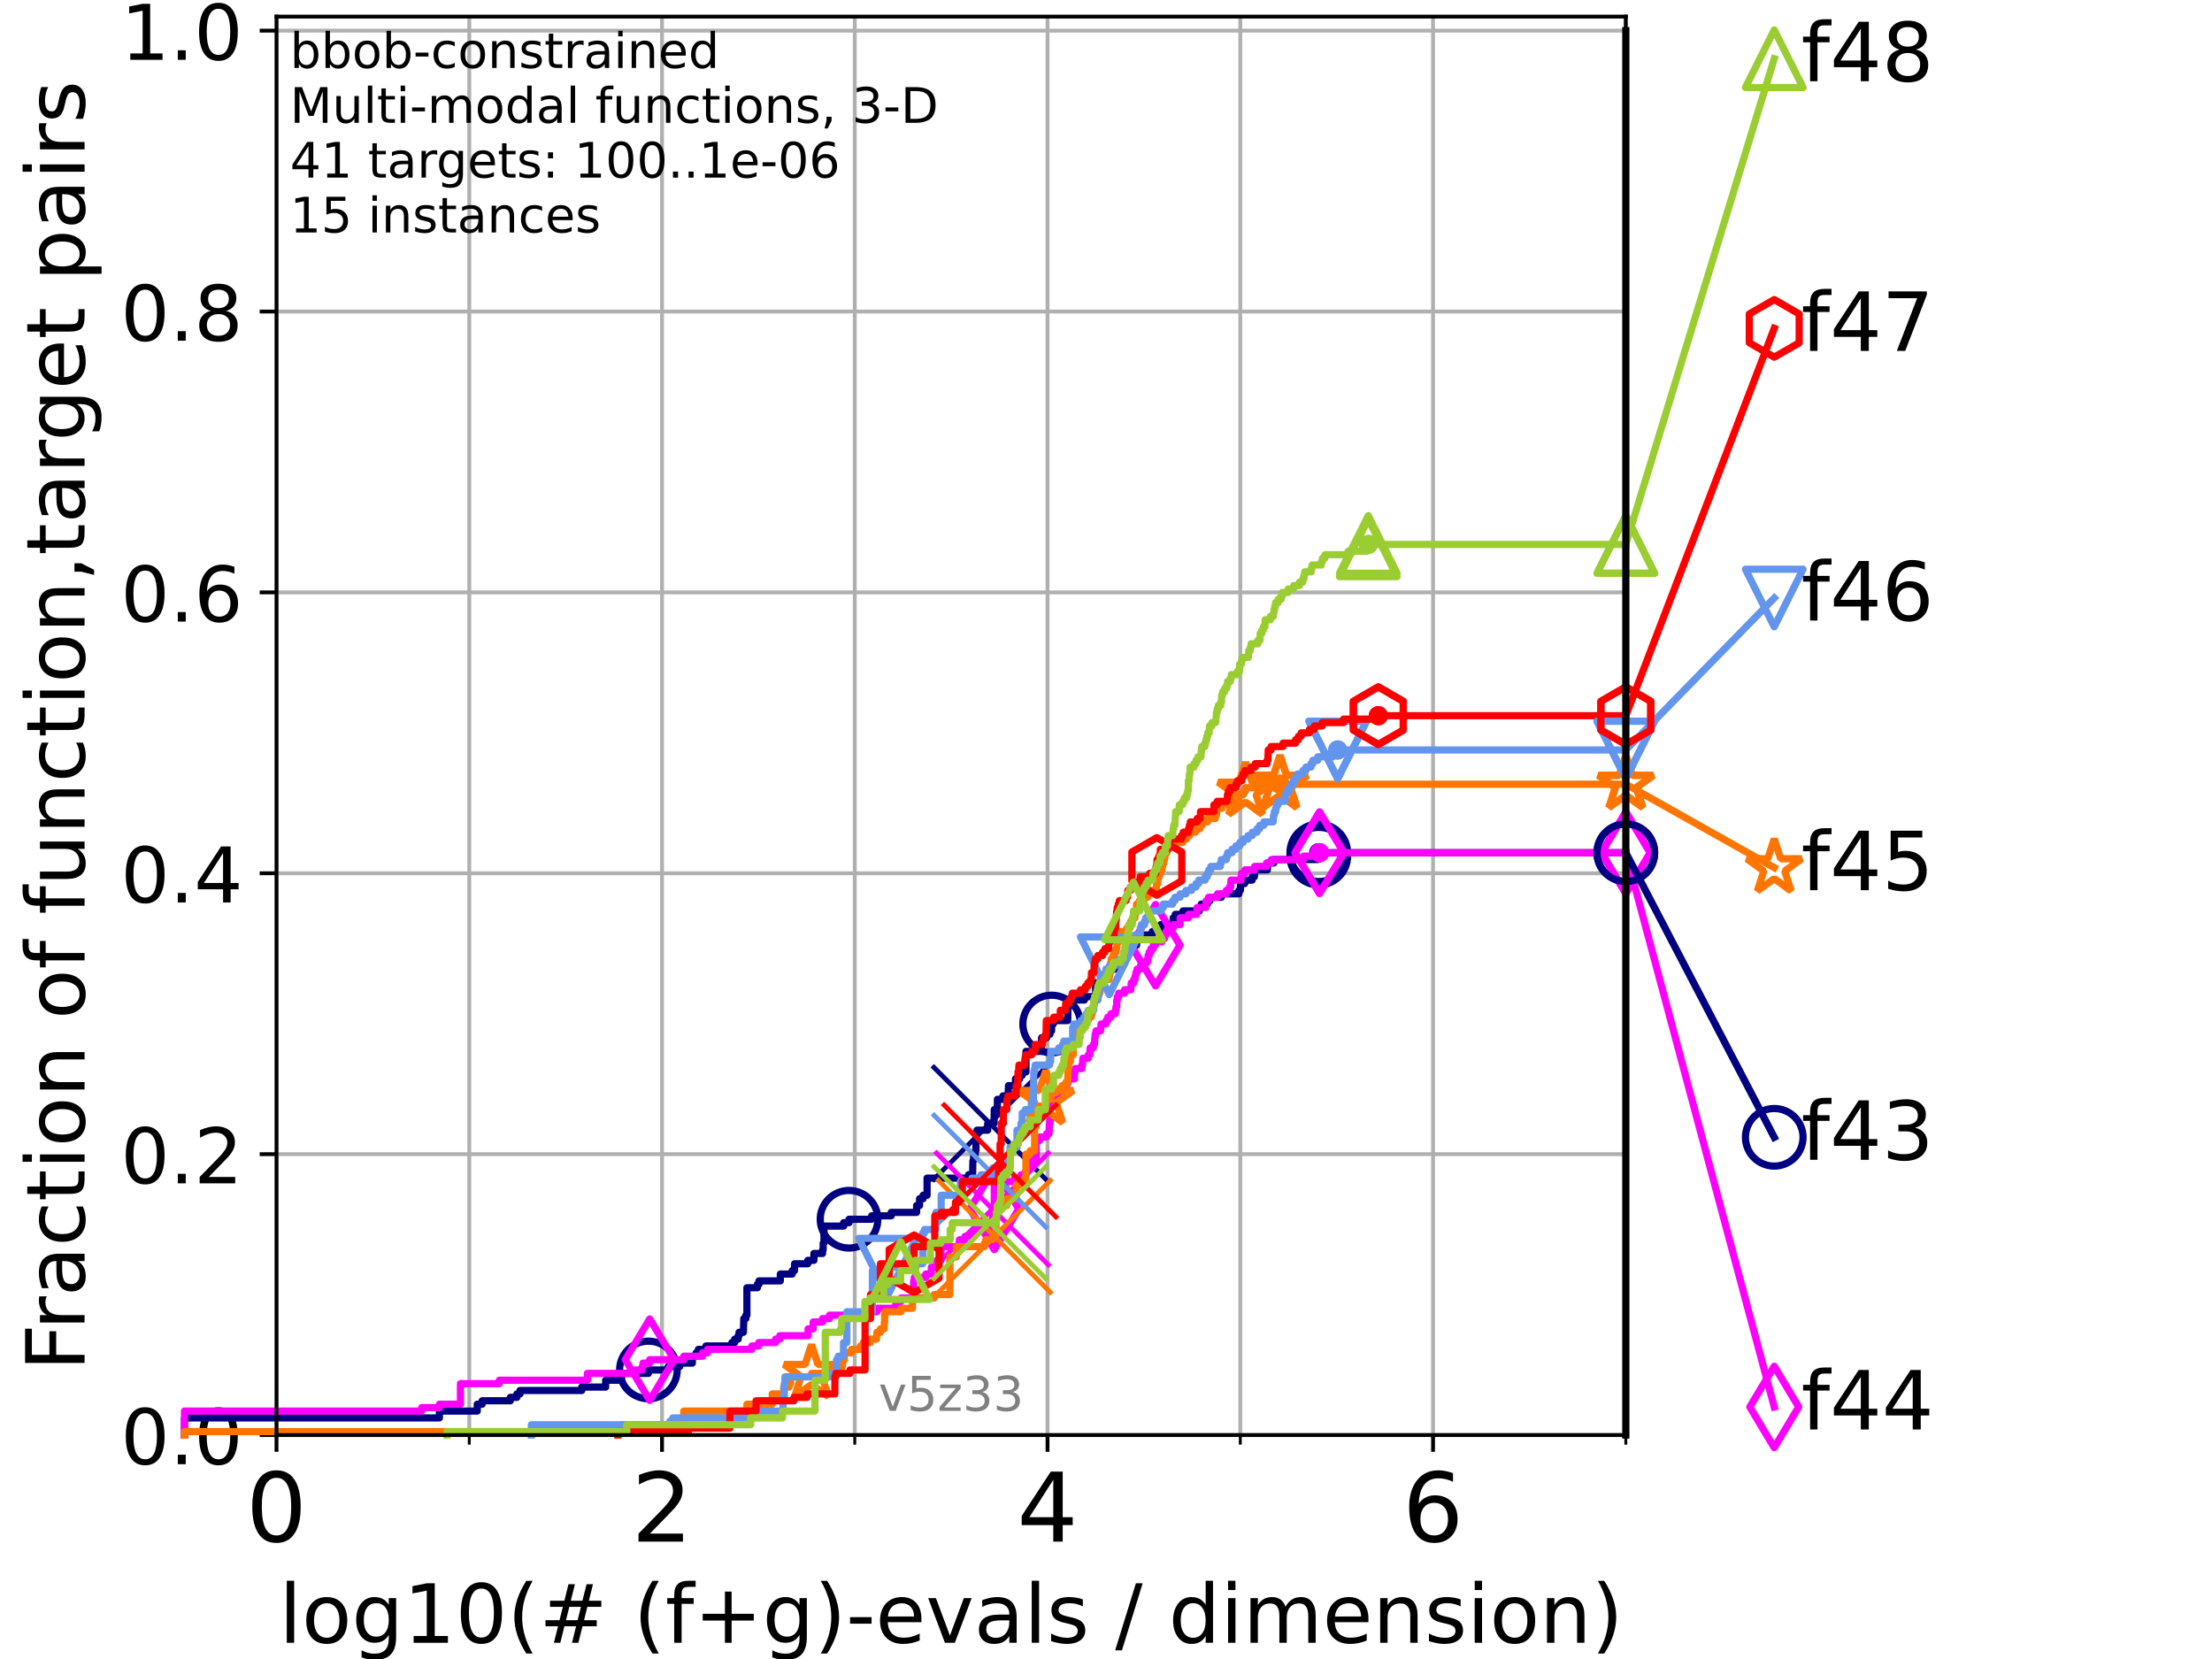 <?xml version="1.0" encoding="utf-8" standalone="no"?>
<!DOCTYPE svg PUBLIC "-//W3C//DTD SVG 1.1//EN"
  "http://www.w3.org/Graphics/SVG/1.1/DTD/svg11.dtd">
<!-- Created with matplotlib (https://matplotlib.org/) -->
<svg height="345.6pt" version="1.1" viewBox="0 0 460.8 345.6" width="460.8pt" xmlns="http://www.w3.org/2000/svg" xmlns:xlink="http://www.w3.org/1999/xlink">
 <defs>
  <style type="text/css">*{stroke-linecap:butt;stroke-linejoin:round;}</style>
 </defs>
 <g id="figure_1">
  <g id="patch_1">
   <path d="M 0 345.6 
L 460.8 345.6 
L 460.8 0 
L 0 0 
z
" style="fill:#ffffff;"/>
  </g>
  <g id="axes_1">
   <g id="patch_2">
    <path d="M 57.6 298.944 
L 338.688 298.944 
L 338.688 3.456 
L 57.6 3.456 
z
" style="fill:#ffffff;"/>
   </g>
   <g id="matplotlib.axis_1">
    <g id="xtick_1">
     <g id="line2d_1">
      <path clip-path="url(#pb23d197683)" d="M 57.6 298.944 
L 57.6 3.456 
" style="fill:none;stroke:#b0b0b0;stroke-linecap:square;stroke-width:0.8;"/>
     </g>
     <g id="line2d_2">
      <defs>
       <path d="M 0 0 
L 0 3.5 
" id="mc45baba034" style="stroke:#000000;stroke-width:0.8;"/>
      </defs>
      <g>
       <use style="stroke:#000000;stroke-width:0.8;" x="57.6" xlink:href="#mc45baba034" y="298.944"/>
      </g>
     </g>
     <g id="text_1">
      <!-- 0 -->
      <g transform="translate(51.237 321.141)scale(0.2 -0.2)">
       <defs>
        <path d="M 31.781 66.406 
Q 24.172 66.406 20.328 58.906 
Q 16.5 51.422 16.5 36.375 
Q 16.5 21.391 20.328 13.891 
Q 24.172 6.391 31.781 6.391 
Q 39.453 6.391 43.281 13.891 
Q 47.125 21.391 47.125 36.375 
Q 47.125 51.422 43.281 58.906 
Q 39.453 66.406 31.781 66.406 
z
M 31.781 74.219 
Q 44.047 74.219 50.516 64.516 
Q 56.984 54.828 56.984 36.375 
Q 56.984 17.969 50.516 8.266 
Q 44.047 -1.422 31.781 -1.422 
Q 19.531 -1.422 13.062 8.266 
Q 6.594 17.969 6.594 36.375 
Q 6.594 54.828 13.062 64.516 
Q 19.531 74.219 31.781 74.219 
z
" id="DejaVuSans-48"/>
       </defs>
       <use xlink:href="#DejaVuSans-48"/>
      </g>
     </g>
    </g>
    <g id="xtick_2">
     <g id="line2d_3">
      <path clip-path="url(#pb23d197683)" d="M 137.911 298.944 
L 137.911 3.456 
" style="fill:none;stroke:#b0b0b0;stroke-linecap:square;stroke-width:0.8;"/>
     </g>
     <g id="line2d_4">
      <g>
       <use style="stroke:#000000;stroke-width:0.8;" x="137.911" xlink:href="#mc45baba034" y="298.944"/>
      </g>
     </g>
     <g id="text_2">
      <!-- 2 -->
      <g transform="translate(131.548 321.141)scale(0.2 -0.2)">
       <defs>
        <path d="M 19.188 8.297 
L 53.609 8.297 
L 53.609 0 
L 7.328 0 
L 7.328 8.297 
Q 12.938 14.109 22.625 23.891 
Q 32.328 33.688 34.812 36.531 
Q 39.547 41.844 41.422 45.531 
Q 43.312 49.219 43.312 52.781 
Q 43.312 58.594 39.234 62.25 
Q 35.156 65.922 28.609 65.922 
Q 23.969 65.922 18.812 64.312 
Q 13.672 62.703 7.812 59.422 
L 7.812 69.391 
Q 13.766 71.781 18.938 73 
Q 24.125 74.219 28.422 74.219 
Q 39.75 74.219 46.484 68.547 
Q 53.219 62.891 53.219 53.422 
Q 53.219 48.922 51.531 44.891 
Q 49.859 40.875 45.406 35.406 
Q 44.188 33.984 37.641 27.219 
Q 31.109 20.453 19.188 8.297 
z
" id="DejaVuSans-50"/>
       </defs>
       <use xlink:href="#DejaVuSans-50"/>
      </g>
     </g>
    </g>
    <g id="xtick_3">
     <g id="line2d_5">
      <path clip-path="url(#pb23d197683)" d="M 218.222 298.944 
L 218.222 3.456 
" style="fill:none;stroke:#b0b0b0;stroke-linecap:square;stroke-width:0.8;"/>
     </g>
     <g id="line2d_6">
      <g>
       <use style="stroke:#000000;stroke-width:0.8;" x="218.222" xlink:href="#mc45baba034" y="298.944"/>
      </g>
     </g>
     <g id="text_3">
      <!-- 4 -->
      <g transform="translate(211.859 321.141)scale(0.2 -0.2)">
       <defs>
        <path d="M 37.797 64.312 
L 12.891 25.391 
L 37.797 25.391 
z
M 35.203 72.906 
L 47.609 72.906 
L 47.609 25.391 
L 58.016 25.391 
L 58.016 17.188 
L 47.609 17.188 
L 47.609 0 
L 37.797 0 
L 37.797 17.188 
L 4.891 17.188 
L 4.891 26.703 
z
" id="DejaVuSans-52"/>
       </defs>
       <use xlink:href="#DejaVuSans-52"/>
      </g>
     </g>
    </g>
    <g id="xtick_4">
     <g id="line2d_7">
      <path clip-path="url(#pb23d197683)" d="M 298.533 298.944 
L 298.533 3.456 
" style="fill:none;stroke:#b0b0b0;stroke-linecap:square;stroke-width:0.8;"/>
     </g>
     <g id="line2d_8">
      <g>
       <use style="stroke:#000000;stroke-width:0.8;" x="298.533" xlink:href="#mc45baba034" y="298.944"/>
      </g>
     </g>
     <g id="text_4">
      <!-- 6 -->
      <g transform="translate(292.17 321.141)scale(0.2 -0.2)">
       <defs>
        <path d="M 33.016 40.375 
Q 26.375 40.375 22.484 35.828 
Q 18.609 31.297 18.609 23.391 
Q 18.609 15.531 22.484 10.953 
Q 26.375 6.391 33.016 6.391 
Q 39.656 6.391 43.531 10.953 
Q 47.406 15.531 47.406 23.391 
Q 47.406 31.297 43.531 35.828 
Q 39.656 40.375 33.016 40.375 
z
M 52.594 71.297 
L 52.594 62.312 
Q 48.875 64.062 45.094 64.984 
Q 41.312 65.922 37.594 65.922 
Q 27.828 65.922 22.672 59.328 
Q 17.531 52.734 16.797 39.406 
Q 19.672 43.656 24.016 45.922 
Q 28.375 48.188 33.594 48.188 
Q 44.578 48.188 50.953 41.516 
Q 57.328 34.859 57.328 23.391 
Q 57.328 12.156 50.688 5.359 
Q 44.047 -1.422 33.016 -1.422 
Q 20.359 -1.422 13.672 8.266 
Q 6.984 17.969 6.984 36.375 
Q 6.984 53.656 15.188 63.938 
Q 23.391 74.219 37.203 74.219 
Q 40.922 74.219 44.703 73.484 
Q 48.484 72.75 52.594 71.297 
z
" id="DejaVuSans-54"/>
       </defs>
       <use xlink:href="#DejaVuSans-54"/>
      </g>
     </g>
    </g>
    <g id="xtick_5">
     <g id="line2d_9">
      <path clip-path="url(#pb23d197683)" d="M 97.755 298.944 
L 97.755 3.456 
" style="fill:none;stroke:#b0b0b0;stroke-linecap:square;stroke-width:0.8;"/>
     </g>
     <g id="line2d_10">
      <defs>
       <path d="M 0 0 
L 0 2 
" id="m13cc7304e1" style="stroke:#000000;stroke-width:0.6;"/>
      </defs>
      <g>
       <use style="stroke:#000000;stroke-width:0.6;" x="97.755" xlink:href="#m13cc7304e1" y="298.944"/>
      </g>
     </g>
    </g>
    <g id="xtick_6">
     <g id="line2d_11">
      <path clip-path="url(#pb23d197683)" d="M 178.066 298.944 
L 178.066 3.456 
" style="fill:none;stroke:#b0b0b0;stroke-linecap:square;stroke-width:0.8;"/>
     </g>
     <g id="line2d_12">
      <g>
       <use style="stroke:#000000;stroke-width:0.6;" x="178.066" xlink:href="#m13cc7304e1" y="298.944"/>
      </g>
     </g>
    </g>
    <g id="xtick_7">
     <g id="line2d_13">
      <path clip-path="url(#pb23d197683)" d="M 258.377 298.944 
L 258.377 3.456 
" style="fill:none;stroke:#b0b0b0;stroke-linecap:square;stroke-width:0.8;"/>
     </g>
     <g id="line2d_14">
      <g>
       <use style="stroke:#000000;stroke-width:0.6;" x="258.377" xlink:href="#m13cc7304e1" y="298.944"/>
      </g>
     </g>
    </g>
    <g id="xtick_8">
     <g id="line2d_15">
      <path clip-path="url(#pb23d197683)" d="M 338.688 298.944 
L 338.688 3.456 
" style="fill:none;stroke:#b0b0b0;stroke-linecap:square;stroke-width:0.8;"/>
     </g>
     <g id="line2d_16">
      <g>
       <use style="stroke:#000000;stroke-width:0.6;" x="338.688" xlink:href="#m13cc7304e1" y="298.944"/>
      </g>
     </g>
    </g>
    <g id="text_5">
     <!-- log10(# (f+g)-evals / dimension) -->
     <g transform="translate(58.145 342.218)scale(0.17 -0.17)">
      <defs>
       <path d="M 9.422 75.984 
L 18.406 75.984 
L 18.406 0 
L 9.422 0 
z
" id="DejaVuSans-108"/>
       <path d="M 30.609 48.391 
Q 23.391 48.391 19.188 42.75 
Q 14.984 37.109 14.984 27.297 
Q 14.984 17.484 19.156 11.844 
Q 23.344 6.203 30.609 6.203 
Q 37.797 6.203 41.984 11.859 
Q 46.188 17.531 46.188 27.297 
Q 46.188 37.016 41.984 42.703 
Q 37.797 48.391 30.609 48.391 
z
M 30.609 56 
Q 42.328 56 49.016 48.375 
Q 55.719 40.766 55.719 27.297 
Q 55.719 13.875 49.016 6.219 
Q 42.328 -1.422 30.609 -1.422 
Q 18.844 -1.422 12.172 6.219 
Q 5.516 13.875 5.516 27.297 
Q 5.516 40.766 12.172 48.375 
Q 18.844 56 30.609 56 
z
" id="DejaVuSans-111"/>
       <path d="M 45.406 27.984 
Q 45.406 37.75 41.375 43.109 
Q 37.359 48.484 30.078 48.484 
Q 22.859 48.484 18.828 43.109 
Q 14.797 37.75 14.797 27.984 
Q 14.797 18.266 18.828 12.891 
Q 22.859 7.516 30.078 7.516 
Q 37.359 7.516 41.375 12.891 
Q 45.406 18.266 45.406 27.984 
z
M 54.391 6.781 
Q 54.391 -7.172 48.188 -13.984 
Q 42 -20.797 29.203 -20.797 
Q 24.469 -20.797 20.266 -20.094 
Q 16.062 -19.391 12.109 -17.922 
L 12.109 -9.188 
Q 16.062 -11.328 19.922 -12.344 
Q 23.781 -13.375 27.781 -13.375 
Q 36.625 -13.375 41.016 -8.766 
Q 45.406 -4.156 45.406 5.172 
L 45.406 9.625 
Q 42.625 4.781 38.281 2.391 
Q 33.938 0 27.875 0 
Q 17.828 0 11.672 7.656 
Q 5.516 15.328 5.516 27.984 
Q 5.516 40.672 11.672 48.328 
Q 17.828 56 27.875 56 
Q 33.938 56 38.281 53.609 
Q 42.625 51.219 45.406 46.391 
L 45.406 54.688 
L 54.391 54.688 
z
" id="DejaVuSans-103"/>
       <path d="M 12.406 8.297 
L 28.516 8.297 
L 28.516 63.922 
L 10.984 60.406 
L 10.984 69.391 
L 28.422 72.906 
L 38.281 72.906 
L 38.281 8.297 
L 54.391 8.297 
L 54.391 0 
L 12.406 0 
z
" id="DejaVuSans-49"/>
       <path d="M 31 75.875 
Q 24.469 64.656 21.281 53.656 
Q 18.109 42.672 18.109 31.391 
Q 18.109 20.125 21.312 9.062 
Q 24.516 -2 31 -13.188 
L 23.188 -13.188 
Q 15.875 -1.703 12.234 9.375 
Q 8.594 20.453 8.594 31.391 
Q 8.594 42.281 12.203 53.312 
Q 15.828 64.359 23.188 75.875 
z
" id="DejaVuSans-40"/>
       <path d="M 51.125 44 
L 36.922 44 
L 32.812 27.688 
L 47.125 27.688 
z
M 43.797 71.781 
L 38.719 51.516 
L 52.984 51.516 
L 58.109 71.781 
L 65.922 71.781 
L 60.891 51.516 
L 76.125 51.516 
L 76.125 44 
L 58.984 44 
L 54.984 27.688 
L 70.516 27.688 
L 70.516 20.219 
L 53.078 20.219 
L 48 0 
L 40.188 0 
L 45.219 20.219 
L 30.906 20.219 
L 25.875 0 
L 18.016 0 
L 23.094 20.219 
L 7.719 20.219 
L 7.719 27.688 
L 24.906 27.688 
L 29 44 
L 13.281 44 
L 13.281 51.516 
L 30.906 51.516 
L 35.891 71.781 
z
" id="DejaVuSans-35"/>
       <path id="DejaVuSans-32"/>
       <path d="M 37.109 75.984 
L 37.109 68.5 
L 28.516 68.5 
Q 23.688 68.5 21.797 66.547 
Q 19.922 64.594 19.922 59.516 
L 19.922 54.688 
L 34.719 54.688 
L 34.719 47.703 
L 19.922 47.703 
L 19.922 0 
L 10.891 0 
L 10.891 47.703 
L 2.297 47.703 
L 2.297 54.688 
L 10.891 54.688 
L 10.891 58.5 
Q 10.891 67.625 15.141 71.797 
Q 19.391 75.984 28.609 75.984 
z
" id="DejaVuSans-102"/>
       <path d="M 46 62.703 
L 46 35.5 
L 73.188 35.5 
L 73.188 27.203 
L 46 27.203 
L 46 0 
L 37.797 0 
L 37.797 27.203 
L 10.594 27.203 
L 10.594 35.5 
L 37.797 35.5 
L 37.797 62.703 
z
" id="DejaVuSans-43"/>
       <path d="M 8.016 75.875 
L 15.828 75.875 
Q 23.141 64.359 26.781 53.312 
Q 30.422 42.281 30.422 31.391 
Q 30.422 20.453 26.781 9.375 
Q 23.141 -1.703 15.828 -13.188 
L 8.016 -13.188 
Q 14.5 -2 17.703 9.062 
Q 20.906 20.125 20.906 31.391 
Q 20.906 42.672 17.703 53.656 
Q 14.5 64.656 8.016 75.875 
z
" id="DejaVuSans-41"/>
       <path d="M 4.891 31.391 
L 31.203 31.391 
L 31.203 23.391 
L 4.891 23.391 
z
" id="DejaVuSans-45"/>
       <path d="M 56.203 29.594 
L 56.203 25.203 
L 14.891 25.203 
Q 15.484 15.922 20.484 11.062 
Q 25.484 6.203 34.422 6.203 
Q 39.594 6.203 44.453 7.469 
Q 49.312 8.734 54.109 11.281 
L 54.109 2.781 
Q 49.266 0.734 44.188 -0.344 
Q 39.109 -1.422 33.891 -1.422 
Q 20.797 -1.422 13.156 6.188 
Q 5.516 13.812 5.516 26.812 
Q 5.516 40.234 12.766 48.109 
Q 20.016 56 32.328 56 
Q 43.359 56 49.781 48.891 
Q 56.203 41.797 56.203 29.594 
z
M 47.219 32.234 
Q 47.125 39.594 43.094 43.984 
Q 39.062 48.391 32.422 48.391 
Q 24.906 48.391 20.391 44.141 
Q 15.875 39.891 15.188 32.172 
z
" id="DejaVuSans-101"/>
       <path d="M 2.984 54.688 
L 12.5 54.688 
L 29.594 8.797 
L 46.688 54.688 
L 56.203 54.688 
L 35.688 0 
L 23.484 0 
z
" id="DejaVuSans-118"/>
       <path d="M 34.281 27.484 
Q 23.391 27.484 19.188 25 
Q 14.984 22.516 14.984 16.5 
Q 14.984 11.719 18.141 8.906 
Q 21.297 6.109 26.703 6.109 
Q 34.188 6.109 38.703 11.406 
Q 43.219 16.703 43.219 25.484 
L 43.219 27.484 
z
M 52.203 31.203 
L 52.203 0 
L 43.219 0 
L 43.219 8.297 
Q 40.141 3.328 35.547 0.953 
Q 30.953 -1.422 24.312 -1.422 
Q 15.922 -1.422 10.953 3.297 
Q 6 8.016 6 15.922 
Q 6 25.141 12.172 29.828 
Q 18.359 34.516 30.609 34.516 
L 43.219 34.516 
L 43.219 35.406 
Q 43.219 41.609 39.141 45 
Q 35.062 48.391 27.688 48.391 
Q 23 48.391 18.547 47.266 
Q 14.109 46.141 10.016 43.891 
L 10.016 52.203 
Q 14.938 54.109 19.578 55.047 
Q 24.219 56 28.609 56 
Q 40.484 56 46.344 49.844 
Q 52.203 43.703 52.203 31.203 
z
" id="DejaVuSans-97"/>
       <path d="M 44.281 53.078 
L 44.281 44.578 
Q 40.484 46.531 36.375 47.5 
Q 32.281 48.484 27.875 48.484 
Q 21.188 48.484 17.844 46.438 
Q 14.5 44.391 14.5 40.281 
Q 14.5 37.156 16.891 35.375 
Q 19.281 33.594 26.516 31.984 
L 29.594 31.297 
Q 39.156 29.25 43.188 25.516 
Q 47.219 21.781 47.219 15.094 
Q 47.219 7.469 41.188 3.016 
Q 35.156 -1.422 24.609 -1.422 
Q 20.219 -1.422 15.453 -0.562 
Q 10.688 0.297 5.422 2 
L 5.422 11.281 
Q 10.406 8.688 15.234 7.391 
Q 20.062 6.109 24.812 6.109 
Q 31.156 6.109 34.562 8.281 
Q 37.984 10.453 37.984 14.406 
Q 37.984 18.062 35.516 20.016 
Q 33.062 21.969 24.703 23.781 
L 21.578 24.516 
Q 13.234 26.266 9.516 29.906 
Q 5.812 33.547 5.812 39.891 
Q 5.812 47.609 11.281 51.797 
Q 16.75 56 26.812 56 
Q 31.781 56 36.172 55.266 
Q 40.578 54.547 44.281 53.078 
z
" id="DejaVuSans-115"/>
       <path d="M 25.391 72.906 
L 33.688 72.906 
L 8.297 -9.281 
L 0 -9.281 
z
" id="DejaVuSans-47"/>
       <path d="M 45.406 46.391 
L 45.406 75.984 
L 54.391 75.984 
L 54.391 0 
L 45.406 0 
L 45.406 8.203 
Q 42.578 3.328 38.25 0.953 
Q 33.938 -1.422 27.875 -1.422 
Q 17.969 -1.422 11.734 6.484 
Q 5.516 14.406 5.516 27.297 
Q 5.516 40.188 11.734 48.094 
Q 17.969 56 27.875 56 
Q 33.938 56 38.25 53.625 
Q 42.578 51.266 45.406 46.391 
z
M 14.797 27.297 
Q 14.797 17.391 18.875 11.75 
Q 22.953 6.109 30.078 6.109 
Q 37.203 6.109 41.297 11.75 
Q 45.406 17.391 45.406 27.297 
Q 45.406 37.203 41.297 42.844 
Q 37.203 48.484 30.078 48.484 
Q 22.953 48.484 18.875 42.844 
Q 14.797 37.203 14.797 27.297 
z
" id="DejaVuSans-100"/>
       <path d="M 9.422 54.688 
L 18.406 54.688 
L 18.406 0 
L 9.422 0 
z
M 9.422 75.984 
L 18.406 75.984 
L 18.406 64.594 
L 9.422 64.594 
z
" id="DejaVuSans-105"/>
       <path d="M 52 44.188 
Q 55.375 50.25 60.062 53.125 
Q 64.75 56 71.094 56 
Q 79.641 56 84.281 50.016 
Q 88.922 44.047 88.922 33.016 
L 88.922 0 
L 79.891 0 
L 79.891 32.719 
Q 79.891 40.578 77.094 44.375 
Q 74.312 48.188 68.609 48.188 
Q 61.625 48.188 57.562 43.547 
Q 53.516 38.922 53.516 30.906 
L 53.516 0 
L 44.484 0 
L 44.484 32.719 
Q 44.484 40.625 41.703 44.406 
Q 38.922 48.188 33.109 48.188 
Q 26.219 48.188 22.156 43.531 
Q 18.109 38.875 18.109 30.906 
L 18.109 0 
L 9.078 0 
L 9.078 54.688 
L 18.109 54.688 
L 18.109 46.188 
Q 21.188 51.219 25.484 53.609 
Q 29.781 56 35.688 56 
Q 41.656 56 45.828 52.969 
Q 50 49.953 52 44.188 
z
" id="DejaVuSans-109"/>
       <path d="M 54.891 33.016 
L 54.891 0 
L 45.906 0 
L 45.906 32.719 
Q 45.906 40.484 42.875 44.328 
Q 39.844 48.188 33.797 48.188 
Q 26.516 48.188 22.312 43.547 
Q 18.109 38.922 18.109 30.906 
L 18.109 0 
L 9.078 0 
L 9.078 54.688 
L 18.109 54.688 
L 18.109 46.188 
Q 21.344 51.125 25.703 53.562 
Q 30.078 56 35.797 56 
Q 45.219 56 50.047 50.172 
Q 54.891 44.344 54.891 33.016 
z
" id="DejaVuSans-110"/>
      </defs>
      <use xlink:href="#DejaVuSans-108"/>
      <use x="27.783" xlink:href="#DejaVuSans-111"/>
      <use x="88.965" xlink:href="#DejaVuSans-103"/>
      <use x="152.441" xlink:href="#DejaVuSans-49"/>
      <use x="216.064" xlink:href="#DejaVuSans-48"/>
      <use x="279.688" xlink:href="#DejaVuSans-40"/>
      <use x="318.701" xlink:href="#DejaVuSans-35"/>
      <use x="402.49" xlink:href="#DejaVuSans-32"/>
      <use x="434.277" xlink:href="#DejaVuSans-40"/>
      <use x="473.291" xlink:href="#DejaVuSans-102"/>
      <use x="508.496" xlink:href="#DejaVuSans-43"/>
      <use x="592.285" xlink:href="#DejaVuSans-103"/>
      <use x="655.762" xlink:href="#DejaVuSans-41"/>
      <use x="694.775" xlink:href="#DejaVuSans-45"/>
      <use x="730.859" xlink:href="#DejaVuSans-101"/>
      <use x="792.383" xlink:href="#DejaVuSans-118"/>
      <use x="851.562" xlink:href="#DejaVuSans-97"/>
      <use x="912.842" xlink:href="#DejaVuSans-108"/>
      <use x="940.625" xlink:href="#DejaVuSans-115"/>
      <use x="992.725" xlink:href="#DejaVuSans-32"/>
      <use x="1024.512" xlink:href="#DejaVuSans-47"/>
      <use x="1058.203" xlink:href="#DejaVuSans-32"/>
      <use x="1089.99" xlink:href="#DejaVuSans-100"/>
      <use x="1153.467" xlink:href="#DejaVuSans-105"/>
      <use x="1181.25" xlink:href="#DejaVuSans-109"/>
      <use x="1278.662" xlink:href="#DejaVuSans-101"/>
      <use x="1340.186" xlink:href="#DejaVuSans-110"/>
      <use x="1403.564" xlink:href="#DejaVuSans-115"/>
      <use x="1455.664" xlink:href="#DejaVuSans-105"/>
      <use x="1483.447" xlink:href="#DejaVuSans-111"/>
      <use x="1544.629" xlink:href="#DejaVuSans-110"/>
      <use x="1608.008" xlink:href="#DejaVuSans-41"/>
     </g>
    </g>
   </g>
   <g id="matplotlib.axis_2">
    <g id="ytick_1">
     <g id="line2d_17">
      <path clip-path="url(#pb23d197683)" d="M 57.6 298.944 
L 338.688 298.944 
" style="fill:none;stroke:#b0b0b0;stroke-linecap:square;stroke-width:0.8;"/>
     </g>
     <g id="line2d_18">
      <defs>
       <path d="M 0 0 
L -3.5 0 
" id="mad18204cdc" style="stroke:#000000;stroke-width:0.8;"/>
      </defs>
      <g>
       <use style="stroke:#000000;stroke-width:0.8;" x="57.6" xlink:href="#mad18204cdc" y="298.944"/>
      </g>
     </g>
     <g id="text_6">
      <!-- 0.0 -->
      <g transform="translate(25.155 305.023)scale(0.16 -0.16)">
       <defs>
        <path d="M 10.688 12.406 
L 21 12.406 
L 21 0 
L 10.688 0 
z
" id="DejaVuSans-46"/>
       </defs>
       <use xlink:href="#DejaVuSans-48"/>
       <use x="63.623" xlink:href="#DejaVuSans-46"/>
       <use x="95.41" xlink:href="#DejaVuSans-48"/>
      </g>
     </g>
    </g>
    <g id="ytick_2">
     <g id="line2d_19">
      <path clip-path="url(#pb23d197683)" d="M 57.6 240.432 
L 338.688 240.432 
" style="fill:none;stroke:#b0b0b0;stroke-linecap:square;stroke-width:0.8;"/>
     </g>
     <g id="line2d_20">
      <g>
       <use style="stroke:#000000;stroke-width:0.8;" x="57.6" xlink:href="#mad18204cdc" y="240.432"/>
      </g>
     </g>
     <g id="text_7">
      <!-- 0.2 -->
      <g transform="translate(25.155 246.51)scale(0.16 -0.16)">
       <use xlink:href="#DejaVuSans-48"/>
       <use x="63.623" xlink:href="#DejaVuSans-46"/>
       <use x="95.41" xlink:href="#DejaVuSans-50"/>
      </g>
     </g>
    </g>
    <g id="ytick_3">
     <g id="line2d_21">
      <path clip-path="url(#pb23d197683)" d="M 57.6 181.919 
L 338.688 181.919 
" style="fill:none;stroke:#b0b0b0;stroke-linecap:square;stroke-width:0.8;"/>
     </g>
     <g id="line2d_22">
      <g>
       <use style="stroke:#000000;stroke-width:0.8;" x="57.6" xlink:href="#mad18204cdc" y="181.919"/>
      </g>
     </g>
     <g id="text_8">
      <!-- 0.4 -->
      <g transform="translate(25.155 187.998)scale(0.16 -0.16)">
       <use xlink:href="#DejaVuSans-48"/>
       <use x="63.623" xlink:href="#DejaVuSans-46"/>
       <use x="95.41" xlink:href="#DejaVuSans-52"/>
      </g>
     </g>
    </g>
    <g id="ytick_4">
     <g id="line2d_23">
      <path clip-path="url(#pb23d197683)" d="M 57.6 123.407 
L 338.688 123.407 
" style="fill:none;stroke:#b0b0b0;stroke-linecap:square;stroke-width:0.8;"/>
     </g>
     <g id="line2d_24">
      <g>
       <use style="stroke:#000000;stroke-width:0.8;" x="57.6" xlink:href="#mad18204cdc" y="123.407"/>
      </g>
     </g>
     <g id="text_9">
      <!-- 0.6 -->
      <g transform="translate(25.155 129.485)scale(0.16 -0.16)">
       <use xlink:href="#DejaVuSans-48"/>
       <use x="63.623" xlink:href="#DejaVuSans-46"/>
       <use x="95.41" xlink:href="#DejaVuSans-54"/>
      </g>
     </g>
    </g>
    <g id="ytick_5">
     <g id="line2d_25">
      <path clip-path="url(#pb23d197683)" d="M 57.6 64.894 
L 338.688 64.894 
" style="fill:none;stroke:#b0b0b0;stroke-linecap:square;stroke-width:0.8;"/>
     </g>
     <g id="line2d_26">
      <g>
       <use style="stroke:#000000;stroke-width:0.8;" x="57.6" xlink:href="#mad18204cdc" y="64.894"/>
      </g>
     </g>
     <g id="text_10">
      <!-- 0.8 -->
      <g transform="translate(25.155 70.973)scale(0.16 -0.16)">
       <defs>
        <path d="M 31.781 34.625 
Q 24.75 34.625 20.719 30.859 
Q 16.703 27.094 16.703 20.516 
Q 16.703 13.922 20.719 10.156 
Q 24.75 6.391 31.781 6.391 
Q 38.812 6.391 42.859 10.172 
Q 46.922 13.969 46.922 20.516 
Q 46.922 27.094 42.891 30.859 
Q 38.875 34.625 31.781 34.625 
z
M 21.922 38.812 
Q 15.578 40.375 12.031 44.719 
Q 8.5 49.078 8.5 55.328 
Q 8.5 64.062 14.719 69.141 
Q 20.953 74.219 31.781 74.219 
Q 42.672 74.219 48.875 69.141 
Q 55.078 64.062 55.078 55.328 
Q 55.078 49.078 51.531 44.719 
Q 48 40.375 41.703 38.812 
Q 48.828 37.156 52.797 32.312 
Q 56.781 27.484 56.781 20.516 
Q 56.781 9.906 50.312 4.234 
Q 43.844 -1.422 31.781 -1.422 
Q 19.734 -1.422 13.25 4.234 
Q 6.781 9.906 6.781 20.516 
Q 6.781 27.484 10.781 32.312 
Q 14.797 37.156 21.922 38.812 
z
M 18.312 54.391 
Q 18.312 48.734 21.844 45.562 
Q 25.391 42.391 31.781 42.391 
Q 38.141 42.391 41.719 45.562 
Q 45.312 48.734 45.312 54.391 
Q 45.312 60.062 41.719 63.234 
Q 38.141 66.406 31.781 66.406 
Q 25.391 66.406 21.844 63.234 
Q 18.312 60.062 18.312 54.391 
z
" id="DejaVuSans-56"/>
       </defs>
       <use xlink:href="#DejaVuSans-48"/>
       <use x="63.623" xlink:href="#DejaVuSans-46"/>
       <use x="95.41" xlink:href="#DejaVuSans-56"/>
      </g>
     </g>
    </g>
    <g id="ytick_6">
     <g id="line2d_27">
      <path clip-path="url(#pb23d197683)" d="M 57.6 6.382 
L 338.688 6.382 
" style="fill:none;stroke:#b0b0b0;stroke-linecap:square;stroke-width:0.8;"/>
     </g>
     <g id="line2d_28">
      <g>
       <use style="stroke:#000000;stroke-width:0.8;" x="57.6" xlink:href="#mad18204cdc" y="6.382"/>
      </g>
     </g>
     <g id="text_11">
      <!-- 1.0 -->
      <g transform="translate(25.155 12.46)scale(0.16 -0.16)">
       <use xlink:href="#DejaVuSans-49"/>
       <use x="63.623" xlink:href="#DejaVuSans-46"/>
       <use x="95.41" xlink:href="#DejaVuSans-48"/>
      </g>
     </g>
    </g>
    <g id="text_12">
     <!-- Fraction of function,target pairs -->
     <g transform="translate(17.62 285.585)rotate(-90)scale(0.17 -0.17)">
      <defs>
       <path d="M 9.812 72.906 
L 51.703 72.906 
L 51.703 64.594 
L 19.672 64.594 
L 19.672 43.109 
L 48.578 43.109 
L 48.578 34.812 
L 19.672 34.812 
L 19.672 0 
L 9.812 0 
z
" id="DejaVuSans-70"/>
       <path d="M 41.109 46.297 
Q 39.594 47.172 37.812 47.578 
Q 36.031 48 33.891 48 
Q 26.266 48 22.188 43.047 
Q 18.109 38.094 18.109 28.812 
L 18.109 0 
L 9.078 0 
L 9.078 54.688 
L 18.109 54.688 
L 18.109 46.188 
Q 20.953 51.172 25.484 53.578 
Q 30.031 56 36.531 56 
Q 37.453 56 38.578 55.875 
Q 39.703 55.766 41.062 55.516 
z
" id="DejaVuSans-114"/>
       <path d="M 48.781 52.594 
L 48.781 44.188 
Q 44.969 46.297 41.141 47.344 
Q 37.312 48.391 33.406 48.391 
Q 24.656 48.391 19.812 42.844 
Q 14.984 37.312 14.984 27.297 
Q 14.984 17.281 19.812 11.734 
Q 24.656 6.203 33.406 6.203 
Q 37.312 6.203 41.141 7.25 
Q 44.969 8.297 48.781 10.406 
L 48.781 2.094 
Q 45.016 0.344 40.984 -0.531 
Q 36.969 -1.422 32.422 -1.422 
Q 20.062 -1.422 12.781 6.344 
Q 5.516 14.109 5.516 27.297 
Q 5.516 40.672 12.859 48.328 
Q 20.219 56 33.016 56 
Q 37.156 56 41.109 55.141 
Q 45.062 54.297 48.781 52.594 
z
" id="DejaVuSans-99"/>
       <path d="M 18.312 70.219 
L 18.312 54.688 
L 36.812 54.688 
L 36.812 47.703 
L 18.312 47.703 
L 18.312 18.016 
Q 18.312 11.328 20.141 9.422 
Q 21.969 7.516 27.594 7.516 
L 36.812 7.516 
L 36.812 0 
L 27.594 0 
Q 17.188 0 13.234 3.875 
Q 9.281 7.766 9.281 18.016 
L 9.281 47.703 
L 2.688 47.703 
L 2.688 54.688 
L 9.281 54.688 
L 9.281 70.219 
z
" id="DejaVuSans-116"/>
       <path d="M 8.5 21.578 
L 8.5 54.688 
L 17.484 54.688 
L 17.484 21.922 
Q 17.484 14.156 20.5 10.266 
Q 23.531 6.391 29.594 6.391 
Q 36.859 6.391 41.078 11.031 
Q 45.312 15.672 45.312 23.688 
L 45.312 54.688 
L 54.297 54.688 
L 54.297 0 
L 45.312 0 
L 45.312 8.406 
Q 42.047 3.422 37.719 1 
Q 33.406 -1.422 27.688 -1.422 
Q 18.266 -1.422 13.375 4.438 
Q 8.5 10.297 8.5 21.578 
z
M 31.109 56 
z
" id="DejaVuSans-117"/>
       <path d="M 11.719 12.406 
L 22.016 12.406 
L 22.016 4 
L 14.016 -11.625 
L 7.719 -11.625 
L 11.719 4 
z
" id="DejaVuSans-44"/>
       <path d="M 18.109 8.203 
L 18.109 -20.797 
L 9.078 -20.797 
L 9.078 54.688 
L 18.109 54.688 
L 18.109 46.391 
Q 20.953 51.266 25.266 53.625 
Q 29.594 56 35.594 56 
Q 45.562 56 51.781 48.094 
Q 58.016 40.188 58.016 27.297 
Q 58.016 14.406 51.781 6.484 
Q 45.562 -1.422 35.594 -1.422 
Q 29.594 -1.422 25.266 0.953 
Q 20.953 3.328 18.109 8.203 
z
M 48.688 27.297 
Q 48.688 37.203 44.609 42.844 
Q 40.531 48.484 33.406 48.484 
Q 26.266 48.484 22.188 42.844 
Q 18.109 37.203 18.109 27.297 
Q 18.109 17.391 22.188 11.75 
Q 26.266 6.109 33.406 6.109 
Q 40.531 6.109 44.609 11.75 
Q 48.688 17.391 48.688 27.297 
z
" id="DejaVuSans-112"/>
      </defs>
      <use xlink:href="#DejaVuSans-70"/>
      <use x="50.27" xlink:href="#DejaVuSans-114"/>
      <use x="91.383" xlink:href="#DejaVuSans-97"/>
      <use x="152.662" xlink:href="#DejaVuSans-99"/>
      <use x="207.643" xlink:href="#DejaVuSans-116"/>
      <use x="246.852" xlink:href="#DejaVuSans-105"/>
      <use x="274.635" xlink:href="#DejaVuSans-111"/>
      <use x="335.816" xlink:href="#DejaVuSans-110"/>
      <use x="399.195" xlink:href="#DejaVuSans-32"/>
      <use x="430.982" xlink:href="#DejaVuSans-111"/>
      <use x="492.164" xlink:href="#DejaVuSans-102"/>
      <use x="527.369" xlink:href="#DejaVuSans-32"/>
      <use x="559.156" xlink:href="#DejaVuSans-102"/>
      <use x="594.361" xlink:href="#DejaVuSans-117"/>
      <use x="657.74" xlink:href="#DejaVuSans-110"/>
      <use x="721.119" xlink:href="#DejaVuSans-99"/>
      <use x="776.1" xlink:href="#DejaVuSans-116"/>
      <use x="815.309" xlink:href="#DejaVuSans-105"/>
      <use x="843.092" xlink:href="#DejaVuSans-111"/>
      <use x="904.273" xlink:href="#DejaVuSans-110"/>
      <use x="967.652" xlink:href="#DejaVuSans-44"/>
      <use x="999.439" xlink:href="#DejaVuSans-116"/>
      <use x="1038.648" xlink:href="#DejaVuSans-97"/>
      <use x="1099.928" xlink:href="#DejaVuSans-114"/>
      <use x="1139.291" xlink:href="#DejaVuSans-103"/>
      <use x="1202.768" xlink:href="#DejaVuSans-101"/>
      <use x="1264.291" xlink:href="#DejaVuSans-116"/>
      <use x="1303.5" xlink:href="#DejaVuSans-32"/>
      <use x="1335.287" xlink:href="#DejaVuSans-112"/>
      <use x="1398.764" xlink:href="#DejaVuSans-97"/>
      <use x="1460.043" xlink:href="#DejaVuSans-105"/>
      <use x="1487.826" xlink:href="#DejaVuSans-114"/>
      <use x="1528.939" xlink:href="#DejaVuSans-115"/>
     </g>
    </g>
   </g>
   <g id="line2d_29">
    <defs>
     <path d="M 0 1.5 
C 0.398 1.5 0.779 1.342 1.061 1.061 
C 1.342 0.779 1.5 0.398 1.5 0 
C 1.5 -0.398 1.342 -0.779 1.061 -1.061 
C 0.779 -1.342 0.398 -1.5 0 -1.5 
C -0.398 -1.5 -0.779 -1.342 -1.061 -1.061 
C -1.342 -0.779 -1.5 -0.398 -1.5 0 
C -1.5 0.398 -1.342 0.779 -1.061 1.061 
C -0.779 1.342 -0.398 1.5 0 1.5 
z
" id="m4a3ae28031" style="stroke:#000080;"/>
    </defs>
    <g>
     <use style="fill:#000080;stroke:#000080;" x="274.722" xlink:href="#m4a3ae28031" y="177.638"/>
     <use style="fill:#000080;stroke:#000080;" x="274.722" xlink:href="#m4a3ae28031" y="177.638"/>
    </g>
   </g>
   <g id="line2d_30">
    <path d="M 38.441 298.944 
L 38.441 295.376 
L 91.535 295.376 
L 91.535 293.949 
L 99.418 293.949 
L 99.418 292.522 
L 100.444 292.522 
L 100.444 291.808 
L 106.312 291.808 
L 106.312 291.095 
L 107.68 291.095 
L 107.68 290.381 
L 108.326 290.381 
L 108.326 289.668 
L 121.189 289.668 
L 121.189 288.954 
L 126.168 288.954 
L 126.168 287.527 
L 129.48 287.527 
L 129.48 286.1 
L 135.077 286.1 
L 135.077 285.386 
L 139.199 285.386 
L 139.199 284.673 
L 141.615 284.673 
L 141.615 283.959 
L 144.23 283.959 
L 144.23 282.532 
L 145.021 282.532 
L 145.021 281.818 
L 145.479 281.818 
L 145.479 281.105 
L 147.062 281.105 
L 147.062 280.391 
L 152.461 280.391 
L 152.461 279.678 
L 153.057 279.678 
L 153.057 278.964 
L 153.774 278.964 
L 153.774 278.251 
L 153.96 278.251 
L 153.96 277.537 
L 154.863 277.537 
L 154.95 274.683 
L 155.383 274.683 
L 155.383 273.969 
L 155.595 273.969 
L 155.595 268.261 
L 157.772 268.261 
L 157.772 267.547 
L 158.104 267.547 
L 158.104 266.833 
L 162.56 266.833 
L 162.56 265.406 
L 165.035 265.406 
L 165.035 264.693 
L 165.519 264.693 
L 165.519 263.266 
L 168.274 263.266 
L 168.274 262.552 
L 169.551 262.552 
L 169.551 261.125 
L 171.349 261.125 
L 171.349 260.411 
L 171.468 260.411 
L 171.485 258.984 
L 171.654 258.984 
L 171.654 255.416 
L 175.751 255.416 
L 175.751 254.703 
L 176.869 254.703 
L 176.869 253.989 
L 181.577 253.989 
L 181.577 253.276 
L 185.653 253.276 
L 185.653 252.562 
L 190.947 252.562 
L 190.947 251.135 
L 191.564 251.135 
L 191.564 249.708 
L 192.304 249.708 
L 192.304 248.994 
L 193.127 248.994 
L 193.127 245.426 
L 201.769 245.426 
L 201.769 244.713 
L 202.615 244.713 
L 202.671 241.859 
L 202.762 241.859 
L 202.863 240.432 
L 203.158 240.432 
L 203.158 239.718 
L 203.304 239.718 
L 203.347 236.15 
L 203.529 236.15 
L 203.529 235.437 
L 205.754 235.437 
L 205.766 234.009 
L 207.08 234.009 
L 207.129 231.155 
L 207.765 231.155 
L 207.776 229.014 
L 208.931 229.014 
L 208.931 228.301 
L 210.008 228.301 
L 210.093 226.16 
L 211.543 226.16 
L 211.543 224.733 
L 212.426 224.733 
L 212.426 224.019 
L 212.946 224.019 
L 212.946 223.306 
L 213.725 223.306 
L 213.735 219.025 
L 216.89 219.025 
L 216.984 216.17 
L 218.048 216.17 
L 218.048 215.457 
L 218.728 215.457 
L 218.728 214.743 
L 219.063 214.743 
L 219.08 213.316 
L 219.423 213.316 
L 219.423 212.602 
L 222.431 212.602 
L 222.487 208.321 
L 225.917 208.321 
L 225.917 207.607 
L 228.206 207.607 
L 228.238 204.753 
L 229.347 204.753 
L 229.347 204.04 
L 229.654 204.04 
L 229.654 203.326 
L 231.085 203.326 
L 231.085 202.612 
L 231.2 202.612 
L 231.2 201.899 
L 232.231 201.899 
L 232.231 201.185 
L 233.893 201.185 
L 233.893 200.472 
L 234.005 200.472 
L 234.005 199.758 
L 234.178 199.758 
L 234.186 198.331 
L 235.376 198.331 
L 235.376 197.618 
L 235.822 197.618 
L 235.822 196.904 
L 236.77 196.904 
L 236.77 196.19 
L 236.914 196.19 
L 236.914 195.477 
L 238.493 195.477 
L 238.493 194.763 
L 240.053 194.763 
L 240.053 194.05 
L 241.418 194.05 
L 241.418 193.336 
L 241.775 193.336 
L 241.775 192.623 
L 244.304 192.623 
L 244.41 191.195 
L 244.831 191.195 
L 244.831 190.482 
L 246.441 190.482 
L 246.441 189.768 
L 249.837 189.768 
L 249.837 189.055 
L 250.245 189.055 
L 250.245 188.341 
L 251.514 188.341 
L 251.514 187.628 
L 252.057 187.628 
L 252.057 186.914 
L 254.446 186.914 
L 254.446 186.2 
L 258.088 186.2 
L 258.088 185.487 
L 258.396 185.487 
L 258.431 184.06 
L 259.291 184.06 
L 259.291 183.346 
L 260.853 183.346 
L 260.853 182.633 
L 261.316 182.633 
L 261.37 181.205 
L 264.022 181.205 
L 264.052 179.778 
L 265.361 179.778 
L 265.361 179.065 
L 274.476 179.065 
L 274.476 178.351 
L 274.722 178.351 
L 274.722 177.638 
L 338.688 177.638 
L 338.688 177.638 
" style="fill:none;stroke:#000080;stroke-linecap:square;stroke-width:1.5;"/>
   </g>
   <g id="line2d_31">
    <defs>
     <path d="M 0 6 
C 1.591 6 3.117 5.368 4.243 4.243 
C 5.368 3.117 6 1.591 6 0 
C 6 -1.591 5.368 -3.117 4.243 -4.243 
C 3.117 -5.368 1.591 -6 0 -6 
C -1.591 -6 -3.117 -5.368 -4.243 -4.243 
C -5.368 -3.117 -6 -1.591 -6 0 
C -6 1.591 -5.368 3.117 -4.243 4.243 
C -3.117 5.368 -1.591 6 0 6 
z
" id="m3937d1978e" style="stroke:#000080;stroke-width:1.5;"/>
    </defs>
    <g>
     <use style="fill-opacity:0;stroke:#000080;stroke-width:1.5;" x="135.077" xlink:href="#m3937d1978e" y="285.386"/>
     <use style="fill-opacity:0;stroke:#000080;stroke-width:1.5;" x="176.869" xlink:href="#m3937d1978e" y="253.989"/>
     <use style="fill-opacity:0;stroke:#000080;stroke-width:1.5;" x="219.08" xlink:href="#m3937d1978e" y="213.316"/>
     <use style="fill-opacity:0;stroke:#000080;stroke-width:1.5;" x="274.722" xlink:href="#m3937d1978e" y="178.351"/>
     <use style="fill-opacity:0;stroke:#000080;stroke-width:1.5;" x="274.722" xlink:href="#m3937d1978e" y="177.638"/>
     <use style="fill-opacity:0;stroke:#000080;stroke-width:1.5;" x="338.688" xlink:href="#m3937d1978e" y="177.638"/>
    </g>
   </g>
   <g id="line2d_32">
    <path style="fill:none;stroke:#000080;stroke-linecap:square;stroke-width:1.5;"/>
    <g/>
   </g>
   <g id="line2d_33">
    <path clip-path="url(#pb23d197683)" d="M 206.196 234.009 
" style="fill:none;stroke:#000080;stroke-linecap:square;stroke-width:1.5;"/>
    <defs>
     <path d="M -12 12 
L 12 -12 
M -12 -12 
L 12 12 
" id="mc7a544171f" style="stroke:#000080;"/>
    </defs>
    <g clip-path="url(#pb23d197683)">
     <use style="fill:#000080;stroke:#000080;" x="206.196" xlink:href="#mc7a544171f" y="234.009"/>
    </g>
   </g>
   <g id="line2d_34">
    <defs>
     <path d="M 0 1.5 
C 0.398 1.5 0.779 1.342 1.061 1.061 
C 1.342 0.779 1.5 0.398 1.5 0 
C 1.5 -0.398 1.342 -0.779 1.061 -1.061 
C 0.779 -1.342 0.398 -1.5 0 -1.5 
C -0.398 -1.5 -0.779 -1.342 -1.061 -1.061 
C -1.342 -0.779 -1.5 -0.398 -1.5 0 
C -1.5 0.398 -1.342 0.779 -1.061 1.061 
C -0.779 1.342 -0.398 1.5 0 1.5 
z
" id="m014301bb6e" style="stroke:#ff00ff;"/>
    </defs>
    <g>
     <use style="fill:#ff00ff;stroke:#ff00ff;" x="274.881" xlink:href="#m014301bb6e" y="177.638"/>
     <use style="fill:#ff00ff;stroke:#ff00ff;" x="274.881" xlink:href="#m014301bb6e" y="177.638"/>
    </g>
   </g>
   <g id="line2d_35">
    <path d="M 38.441 298.944 
L 38.441 293.949 
L 87.85 293.949 
L 87.85 293.235 
L 91.535 293.235 
L 91.535 292.522 
L 95.918 292.522 
L 95.918 288.24 
L 104.034 288.24 
L 104.034 287.527 
L 122.362 287.527 
L 122.362 286.1 
L 132.423 286.1 
L 132.423 285.386 
L 133.8 285.386 
L 133.8 284.673 
L 133.947 284.673 
L 133.947 283.959 
L 135.348 283.959 
L 135.348 283.246 
L 142.442 283.246 
L 142.442 282.532 
L 146.36 282.532 
L 146.36 281.818 
L 147.402 281.818 
L 147.402 281.105 
L 156.618 281.105 
L 156.618 280.391 
L 158.068 280.391 
L 158.068 279.678 
L 161.571 279.678 
L 161.571 278.964 
L 162.446 278.964 
L 162.446 278.251 
L 168.335 278.251 
L 168.335 276.823 
L 169.398 276.823 
L 169.398 275.396 
L 171.349 275.396 
L 171.349 274.683 
L 172.807 274.683 
L 172.807 273.969 
L 180.305 273.969 
L 180.305 273.256 
L 182.673 273.256 
L 182.673 272.542 
L 186.555 272.542 
L 186.555 271.828 
L 186.971 271.828 
L 186.971 271.115 
L 187.696 271.115 
L 187.696 270.401 
L 190.296 270.401 
L 190.325 266.833 
L 190.468 266.833 
L 190.468 266.12 
L 192.85 266.12 
L 192.85 265.406 
L 194.02 265.406 
L 194.02 263.979 
L 195.16 263.979 
L 195.16 262.552 
L 196.037 262.552 
L 196.037 259.698 
L 199.832 259.698 
L 199.869 258.271 
L 201.016 258.271 
L 201.016 257.557 
L 202.97 257.557 
L 202.97 256.13 
L 206.736 256.13 
L 206.736 251.849 
L 207.131 251.849 
L 207.131 246.14 
L 211.337 246.14 
L 211.337 245.426 
L 212.715 245.426 
L 212.715 244.713 
L 213.615 244.713 
L 213.615 243.999 
L 213.924 243.999 
L 213.975 242.572 
L 214.92 242.572 
L 214.92 241.859 
L 215.666 241.859 
L 215.666 241.145 
L 215.882 241.145 
L 215.882 237.577 
L 216.576 237.577 
L 216.576 236.864 
L 218.035 236.864 
L 218.035 236.15 
L 218.528 236.15 
L 218.629 234.009 
L 218.73 234.009 
L 218.782 230.442 
L 219.452 230.442 
L 219.452 229.728 
L 220.094 229.728 
L 220.094 229.014 
L 220.856 229.014 
L 220.856 228.301 
L 221.347 228.301 
L 221.347 227.587 
L 221.473 227.587 
L 221.473 226.874 
L 221.84 226.874 
L 221.84 226.16 
L 222.242 226.16 
L 222.242 225.447 
L 222.581 225.447 
L 222.581 224.733 
L 223.845 224.733 
L 223.845 223.306 
L 224.004 223.306 
L 224.004 222.592 
L 225.373 222.592 
L 225.373 221.879 
L 225.51 221.879 
L 225.58 220.452 
L 226.709 220.452 
L 226.709 219.738 
L 227.023 219.738 
L 227.094 218.311 
L 227.75 218.311 
L 227.75 217.597 
L 227.991 217.597 
L 228.074 216.17 
L 228.133 216.17 
L 228.133 215.457 
L 228.309 215.457 
L 228.309 214.743 
L 229.269 214.743 
L 229.364 213.316 
L 230.422 213.316 
L 230.422 212.602 
L 230.777 212.602 
L 230.777 211.889 
L 231.438 211.889 
L 231.438 211.175 
L 232.353 211.175 
L 232.353 210.462 
L 232.465 210.462 
L 232.465 209.748 
L 232.621 209.748 
L 232.634 208.321 
L 232.772 208.321 
L 232.772 207.607 
L 233.069 207.607 
L 233.069 206.894 
L 234.262 206.894 
L 234.262 206.18 
L 235.576 206.18 
L 235.651 204.753 
L 236.188 204.753 
L 236.188 204.04 
L 236.461 204.04 
L 236.461 203.326 
L 236.616 203.326 
L 236.616 202.612 
L 236.87 202.612 
L 236.87 201.899 
L 237.577 201.899 
L 237.577 201.185 
L 238.456 201.185 
L 238.456 200.472 
L 239.021 200.472 
L 239.021 199.758 
L 239.166 199.758 
L 239.166 199.045 
L 239.407 199.045 
L 239.407 198.331 
L 239.766 198.331 
L 239.766 197.618 
L 240.247 197.618 
L 240.247 196.904 
L 240.716 196.904 
L 240.716 196.19 
L 242.046 196.19 
L 242.046 195.477 
L 242.619 195.477 
L 242.619 194.763 
L 242.895 194.763 
L 242.895 194.05 
L 243.294 194.05 
L 243.294 193.336 
L 244.416 193.336 
L 244.416 192.623 
L 245.84 192.623 
L 245.842 191.195 
L 247.596 191.195 
L 247.596 190.482 
L 249.311 190.482 
L 249.382 189.055 
L 251.208 189.055 
L 251.274 187.628 
L 251.772 187.628 
L 251.772 186.914 
L 253.632 186.914 
L 253.632 186.2 
L 255.465 186.2 
L 255.465 185.487 
L 256.111 185.487 
L 256.111 184.773 
L 256.36 184.773 
L 256.429 183.346 
L 258.521 183.346 
L 258.63 181.919 
L 259.368 181.919 
L 259.368 181.205 
L 261.358 181.205 
L 261.358 180.492 
L 263.843 180.492 
L 263.843 179.778 
L 264.855 179.778 
L 264.855 179.065 
L 271.561 179.065 
L 271.561 178.351 
L 274.881 178.351 
L 274.881 177.638 
L 338.688 177.638 
L 338.688 177.638 
" style="fill:none;stroke:#ff00ff;stroke-linecap:square;stroke-width:1.5;"/>
   </g>
   <g id="line2d_36">
    <defs>
     <path d="M -0 8.485 
L 5.091 0 
L 0 -8.485 
L -5.091 -0 
z
" id="me518f249ea" style="stroke:#ff00ff;stroke-linejoin:miter;stroke-width:1.5;"/>
    </defs>
    <g>
     <use style="fill-opacity:0;stroke:#ff00ff;stroke-linejoin:miter;stroke-width:1.5;" x="135.348" xlink:href="#me518f249ea" y="283.246"/>
     <use style="fill-opacity:0;stroke:#ff00ff;stroke-linejoin:miter;stroke-width:1.5;" x="207.131" xlink:href="#me518f249ea" y="251.849"/>
     <use style="fill-opacity:0;stroke:#ff00ff;stroke-linejoin:miter;stroke-width:1.5;" x="240.716" xlink:href="#me518f249ea" y="196.904"/>
     <use style="fill-opacity:0;stroke:#ff00ff;stroke-linejoin:miter;stroke-width:1.5;" x="274.881" xlink:href="#me518f249ea" y="177.638"/>
     <use style="fill-opacity:0;stroke:#ff00ff;stroke-linejoin:miter;stroke-width:1.5;" x="274.881" xlink:href="#me518f249ea" y="177.638"/>
     <use style="fill-opacity:0;stroke:#ff00ff;stroke-linejoin:miter;stroke-width:1.5;" x="338.688" xlink:href="#me518f249ea" y="177.638"/>
    </g>
   </g>
   <g id="line2d_37">
    <path style="fill:none;stroke:#ff00ff;stroke-linecap:square;stroke-width:1.5;"/>
    <g/>
   </g>
   <g id="line2d_38">
    <path clip-path="url(#pb23d197683)" d="M 206.736 251.849 
" style="fill:none;stroke:#ff00ff;stroke-linecap:square;stroke-width:1.5;"/>
    <defs>
     <path d="M -12 12 
L 12 -12 
M -12 -12 
L 12 12 
" id="m09451dfb0d" style="stroke:#ff00ff;"/>
    </defs>
    <g clip-path="url(#pb23d197683)">
     <use style="fill:#ff00ff;stroke:#ff00ff;" x="206.736" xlink:href="#m09451dfb0d" y="251.849"/>
    </g>
   </g>
   <g id="line2d_39">
    <defs>
     <path d="M 0 1.5 
C 0.398 1.5 0.779 1.342 1.061 1.061 
C 1.342 0.779 1.5 0.398 1.5 0 
C 1.5 -0.398 1.342 -0.779 1.061 -1.061 
C 0.779 -1.342 0.398 -1.5 0 -1.5 
C -0.398 -1.5 -0.779 -1.342 -1.061 -1.061 
C -1.342 -0.779 -1.5 -0.398 -1.5 0 
C -1.5 0.398 -1.342 0.779 -1.061 1.061 
C -0.779 1.342 -0.398 1.5 0 1.5 
z
" id="m36ac36cd2c" style="stroke:#ff7500;"/>
    </defs>
    <g>
     <use style="fill:#ff7500;stroke:#ff7500;" x="266.648" xlink:href="#m36ac36cd2c" y="163.366"/>
     <use style="fill:#ff7500;stroke:#ff7500;" x="266.648" xlink:href="#m36ac36cd2c" y="163.366"/>
    </g>
   </g>
   <g id="line2d_40">
    <path d="M 38.441 298.944 
L 38.441 298.23 
L 129.48 298.23 
L 129.48 296.803 
L 141.042 296.803 
L 141.042 296.09 
L 142.442 296.09 
L 142.442 293.949 
L 155.595 293.949 
L 155.595 292.522 
L 160.868 292.522 
L 160.868 290.381 
L 163.253 290.381 
L 163.253 288.954 
L 164.359 288.954 
L 164.359 288.24 
L 164.688 288.24 
L 164.688 286.813 
L 169.051 286.813 
L 169.051 286.1 
L 173.257 286.1 
L 173.334 284.673 
L 175.51 284.673 
L 175.577 283.246 
L 175.883 283.246 
L 175.962 281.818 
L 177.373 281.818 
L 177.373 281.105 
L 179.262 281.105 
L 179.262 280.391 
L 179.85 280.391 
L 179.85 279.678 
L 181.299 279.678 
L 181.299 278.964 
L 182.584 278.964 
L 182.682 277.537 
L 183.407 277.537 
L 183.407 276.823 
L 184.177 276.823 
L 184.235 275.396 
L 184.292 275.396 
L 184.292 273.256 
L 187.722 273.256 
L 187.722 272.542 
L 190.093 272.542 
L 190.093 270.401 
L 194.588 270.401 
L 194.588 269.688 
L 197.881 269.688 
L 197.881 261.839 
L 199.21 261.839 
L 199.21 259.698 
L 205.076 259.698 
L 205.076 258.984 
L 205.336 258.984 
L 205.336 258.271 
L 206.704 258.271 
L 206.704 257.557 
L 207.447 257.557 
L 207.509 252.562 
L 208.105 252.562 
L 208.105 251.135 
L 209.745 251.135 
L 209.745 249.708 
L 211.709 249.708 
L 211.709 246.854 
L 212.348 246.854 
L 212.348 246.14 
L 213.525 246.14 
L 213.525 245.426 
L 213.719 245.426 
L 213.719 240.432 
L 214.609 240.432 
L 214.609 239.718 
L 215.523 239.718 
L 215.523 234.723 
L 215.836 234.723 
L 215.836 232.582 
L 216.001 232.582 
L 216.001 230.442 
L 217.831 230.442 
L 217.85 229.014 
L 218.91 229.014 
L 218.91 228.301 
L 219.052 228.301 
L 219.052 227.587 
L 220.02 227.587 
L 220.02 226.874 
L 221.235 226.874 
L 221.235 226.16 
L 222.05 226.16 
L 222.05 225.447 
L 222.427 225.447 
L 222.523 221.879 
L 222.65 221.879 
L 222.65 221.165 
L 222.969 221.165 
L 222.971 219.738 
L 223.556 219.738 
L 223.634 217.597 
L 223.742 217.597 
L 223.834 214.743 
L 224.382 214.743 
L 224.382 214.03 
L 225.718 214.03 
L 225.718 213.316 
L 226.102 213.316 
L 226.102 212.602 
L 226.732 212.602 
L 226.732 211.889 
L 227.287 211.889 
L 227.287 211.175 
L 227.539 211.175 
L 227.539 210.462 
L 227.696 210.462 
L 227.696 209.748 
L 227.852 209.748 
L 227.852 209.035 
L 228.007 209.035 
L 228.007 208.321 
L 228.718 208.321 
L 228.784 206.894 
L 229.116 206.894 
L 229.182 204.753 
L 229.907 204.753 
L 229.907 204.04 
L 231.035 204.04 
L 231.035 203.326 
L 231.171 203.326 
L 231.171 202.612 
L 231.344 202.612 
L 231.395 200.472 
L 231.472 200.472 
L 231.472 199.758 
L 231.884 199.758 
L 231.884 199.045 
L 232.041 199.045 
L 232.041 198.331 
L 232.497 198.331 
L 232.497 197.618 
L 232.668 197.618 
L 232.676 196.19 
L 233.057 196.19 
L 233.057 195.477 
L 233.367 195.477 
L 233.367 194.763 
L 233.486 194.763 
L 233.486 194.05 
L 234.73 194.05 
L 234.73 193.336 
L 235.37 193.336 
L 235.37 192.623 
L 235.572 192.623 
L 235.572 191.909 
L 235.934 191.909 
L 235.934 191.195 
L 236.421 191.195 
L 236.421 190.482 
L 236.556 190.482 
L 236.556 189.768 
L 236.737 189.768 
L 236.77 188.341 
L 237.345 188.341 
L 237.345 187.628 
L 238.32 187.628 
L 238.32 186.914 
L 239.065 186.914 
L 239.065 186.2 
L 239.757 186.2 
L 239.757 185.487 
L 240.858 185.487 
L 240.938 184.06 
L 241.187 184.06 
L 241.222 182.633 
L 241.522 182.633 
L 241.522 181.919 
L 241.732 181.919 
L 241.732 181.205 
L 242.08 181.205 
L 242.08 180.492 
L 242.202 180.492 
L 242.202 179.778 
L 242.446 179.778 
L 242.446 179.065 
L 242.605 179.065 
L 242.605 178.351 
L 242.736 178.351 
L 242.736 177.638 
L 243.103 177.638 
L 243.103 176.924 
L 243.461 176.924 
L 243.461 176.211 
L 244.286 176.211 
L 244.286 175.497 
L 246.396 175.497 
L 246.396 174.783 
L 247.178 174.783 
L 247.178 174.07 
L 247.794 174.07 
L 247.794 173.356 
L 249.029 173.356 
L 249.029 172.643 
L 249.971 172.643 
L 249.971 171.929 
L 250.441 171.929 
L 250.441 171.216 
L 251.531 171.216 
L 251.531 170.502 
L 253.179 170.502 
L 253.179 169.788 
L 253.413 169.788 
L 253.52 168.361 
L 254.607 168.361 
L 254.607 167.648 
L 255.31 167.648 
L 255.31 166.934 
L 257.858 166.934 
L 257.858 166.221 
L 258.14 166.221 
L 258.14 165.507 
L 259.024 165.507 
L 259.024 164.793 
L 259.464 164.793 
L 259.464 164.08 
L 266.648 164.08 
L 266.648 163.366 
L 338.688 163.366 
L 338.688 163.366 
" style="fill:none;stroke:#ff7500;stroke-linecap:square;stroke-width:1.5;"/>
   </g>
   <g id="line2d_41">
    <defs>
     <path d="M 0 -6 
L -1.347 -1.854 
L -5.706 -1.854 
L -2.18 0.708 
L -3.527 4.854 
L -0 2.292 
L 3.527 4.854 
L 2.18 0.708 
L 5.706 -1.854 
L 1.347 -1.854 
z
" id="m65963d7913" style="stroke:#ff7500;stroke-linejoin:bevel;stroke-width:1.5;"/>
    </defs>
    <g>
     <use style="fill-opacity:0;stroke:#ff7500;stroke-linejoin:bevel;stroke-width:1.5;" x="169.051" xlink:href="#m65963d7913" y="286.1"/>
     <use style="fill-opacity:0;stroke:#ff7500;stroke-linejoin:bevel;stroke-width:1.5;" x="217.85" xlink:href="#m65963d7913" y="229.014"/>
     <use style="fill-opacity:0;stroke:#ff7500;stroke-linejoin:bevel;stroke-width:1.5;" x="259.464" xlink:href="#m65963d7913" y="164.793"/>
     <use style="fill-opacity:0;stroke:#ff7500;stroke-linejoin:bevel;stroke-width:1.5;" x="266.648" xlink:href="#m65963d7913" y="163.366"/>
     <use style="fill-opacity:0;stroke:#ff7500;stroke-linejoin:bevel;stroke-width:1.5;" x="266.648" xlink:href="#m65963d7913" y="163.366"/>
     <use style="fill-opacity:0;stroke:#ff7500;stroke-linejoin:bevel;stroke-width:1.5;" x="338.688" xlink:href="#m65963d7913" y="163.366"/>
    </g>
   </g>
   <g id="line2d_42">
    <path style="fill:none;stroke:#ff7500;stroke-linecap:square;stroke-width:1.5;"/>
    <g/>
   </g>
   <g id="line2d_43">
    <path clip-path="url(#pb23d197683)" d="M 207.148 257.557 
" style="fill:none;stroke:#ff7500;stroke-linecap:square;stroke-width:1.5;"/>
    <defs>
     <path d="M -12 12 
L 12 -12 
M -12 -12 
L 12 12 
" id="m804e7c5bf3" style="stroke:#ff7500;"/>
    </defs>
    <g clip-path="url(#pb23d197683)">
     <use style="fill:#ff7500;stroke:#ff7500;" x="207.148" xlink:href="#m804e7c5bf3" y="257.557"/>
    </g>
   </g>
   <g id="line2d_44">
    <defs>
     <path d="M 0 1.5 
C 0.398 1.5 0.779 1.342 1.061 1.061 
C 1.342 0.779 1.5 0.398 1.5 0 
C 1.5 -0.398 1.342 -0.779 1.061 -1.061 
C 0.779 -1.342 0.398 -1.5 0 -1.5 
C -0.398 -1.5 -0.779 -1.342 -1.061 -1.061 
C -1.342 -0.779 -1.5 -0.398 -1.5 0 
C -1.5 0.398 -1.342 0.779 -1.061 1.061 
C -0.779 1.342 -0.398 1.5 0 1.5 
z
" id="m44c14765ea" style="stroke:#6495ed;"/>
    </defs>
    <g>
     <use style="fill:#6495ed;stroke:#6495ed;" x="278.67" xlink:href="#m44c14765ea" y="156.231"/>
     <use style="fill:#6495ed;stroke:#6495ed;" x="278.67" xlink:href="#m44c14765ea" y="156.231"/>
    </g>
   </g>
   <g id="line2d_45">
    <path d="M 110.694 298.944 
L 110.694 296.803 
L 139.52 296.803 
L 139.52 296.09 
L 140.145 296.09 
L 140.145 295.376 
L 155.763 295.376 
L 155.763 293.949 
L 163.117 293.949 
L 163.117 291.095 
L 163.389 291.095 
L 163.389 288.24 
L 163.523 288.24 
L 163.523 286.813 
L 172.823 286.813 
L 172.823 286.1 
L 174.269 286.1 
L 174.269 283.246 
L 174.627 283.246 
L 174.627 282.532 
L 175.711 282.532 
L 175.711 279.678 
L 176.415 279.678 
L 176.415 273.256 
L 181.728 273.256 
L 181.738 264.693 
L 184.884 264.693 
L 184.884 263.979 
L 190.835 263.979 
L 190.835 263.266 
L 192.216 263.266 
L 192.216 256.844 
L 192.584 256.844 
L 192.584 256.13 
L 194.958 256.13 
L 194.958 252.562 
L 196.066 252.562 
L 196.066 248.994 
L 200.067 248.994 
L 200.067 246.14 
L 202.472 246.14 
L 202.472 245.426 
L 204.401 245.426 
L 204.401 244.713 
L 206.228 244.713 
L 206.228 243.999 
L 206.832 243.999 
L 206.832 243.286 
L 208.753 243.286 
L 208.753 242.572 
L 209.996 242.572 
L 210.065 241.145 
L 210.407 241.145 
L 210.407 239.004 
L 211.864 239.004 
L 211.864 235.437 
L 212.687 235.437 
L 212.687 234.009 
L 212.948 234.009 
L 212.948 231.869 
L 213.584 231.869 
L 213.584 231.155 
L 214.841 231.155 
L 214.841 229.728 
L 215.272 229.728 
L 215.353 223.306 
L 215.512 223.306 
L 215.512 222.592 
L 215.64 222.592 
L 215.64 221.879 
L 218.625 221.879 
L 218.625 221.165 
L 218.879 221.165 
L 218.879 219.025 
L 220.534 219.025 
L 220.534 218.311 
L 221.33 218.311 
L 221.33 217.597 
L 221.617 217.597 
L 221.617 216.884 
L 223.442 216.884 
L 223.452 214.03 
L 223.696 214.03 
L 223.696 213.316 
L 225.142 213.316 
L 225.142 212.602 
L 225.783 212.602 
L 225.783 211.889 
L 226.28 211.889 
L 226.28 211.175 
L 226.696 211.175 
L 226.696 210.462 
L 227.824 210.462 
L 227.933 208.321 
L 228.681 208.321 
L 228.681 207.607 
L 228.852 207.607 
L 228.96 206.18 
L 228.987 206.18 
L 228.991 204.753 
L 229.217 204.753 
L 229.217 204.04 
L 230.189 204.04 
L 230.203 202.612 
L 230.376 202.612 
L 230.376 201.899 
L 231.081 201.899 
L 231.081 201.185 
L 232.395 201.185 
L 232.395 200.472 
L 233.137 200.472 
L 233.137 199.758 
L 234.133 199.758 
L 234.133 199.045 
L 234.768 199.045 
L 234.841 197.618 
L 235.034 197.618 
L 235.034 196.904 
L 235.529 196.904 
L 235.529 196.19 
L 236.384 196.19 
L 236.461 194.763 
L 237.531 194.763 
L 237.538 193.336 
L 237.768 193.336 
L 237.768 192.623 
L 238.423 192.623 
L 238.423 191.909 
L 238.678 191.909 
L 238.678 191.195 
L 239.198 191.195 
L 239.198 190.482 
L 239.362 190.482 
L 239.362 189.768 
L 241.919 189.768 
L 241.919 189.055 
L 242.341 189.055 
L 242.341 188.341 
L 244.28 188.341 
L 244.28 187.628 
L 244.763 187.628 
L 244.763 186.914 
L 245.835 186.914 
L 245.835 186.2 
L 247.048 186.2 
L 247.048 185.487 
L 248.243 185.487 
L 248.243 184.773 
L 249.152 184.773 
L 249.152 184.06 
L 249.719 184.06 
L 249.719 183.346 
L 251.046 183.346 
L 251.046 182.633 
L 251.504 182.633 
L 251.504 181.919 
L 251.808 181.919 
L 251.808 181.205 
L 252.229 181.205 
L 252.229 180.492 
L 254.211 180.492 
L 254.211 179.778 
L 254.409 179.778 
L 254.409 179.065 
L 255.486 179.065 
L 255.486 178.351 
L 255.722 178.351 
L 255.722 177.638 
L 256.654 177.638 
L 256.654 176.924 
L 257.458 176.924 
L 257.458 176.211 
L 258.286 176.211 
L 258.286 175.497 
L 258.981 175.497 
L 258.981 174.783 
L 259.982 174.783 
L 259.982 174.07 
L 260.875 174.07 
L 260.875 173.356 
L 261.87 173.356 
L 261.87 172.643 
L 262.411 172.643 
L 262.411 171.929 
L 263.279 171.929 
L 263.279 171.216 
L 265.234 171.216 
L 265.311 169.788 
L 265.466 169.788 
L 265.466 169.075 
L 265.745 169.075 
L 265.745 168.361 
L 265.894 168.361 
L 265.894 167.648 
L 266.258 167.648 
L 266.258 166.934 
L 267.715 166.934 
L 267.772 165.507 
L 267.967 165.507 
L 267.967 164.793 
L 268.61 164.793 
L 268.61 164.08 
L 268.929 164.08 
L 268.929 163.366 
L 269.431 163.366 
L 269.431 162.653 
L 269.812 162.653 
L 269.812 161.939 
L 270.316 161.939 
L 270.316 161.226 
L 271.438 161.226 
L 271.438 160.512 
L 272.051 160.512 
L 272.051 159.798 
L 273.1 159.798 
L 273.1 159.085 
L 273.497 159.085 
L 273.497 158.371 
L 274.52 158.371 
L 274.52 157.658 
L 277.65 157.658 
L 277.65 156.944 
L 278.67 156.944 
L 278.67 156.231 
L 338.688 156.231 
L 338.688 156.231 
" style="fill:none;stroke:#6495ed;stroke-linecap:square;stroke-width:1.5;"/>
   </g>
   <g id="line2d_46">
    <defs>
     <path d="M -0 6 
L 6 -6 
L -6 -6 
z
" id="m775ca18ae0" style="stroke:#6495ed;stroke-linejoin:miter;stroke-width:1.5;"/>
    </defs>
    <g>
     <use style="fill-opacity:0;stroke:#6495ed;stroke-linejoin:miter;stroke-width:1.5;" x="184.884" xlink:href="#m775ca18ae0" y="263.979"/>
     <use style="fill-opacity:0;stroke:#6495ed;stroke-linejoin:miter;stroke-width:1.5;" x="231.081" xlink:href="#m775ca18ae0" y="201.185"/>
     <use style="fill-opacity:0;stroke:#6495ed;stroke-linejoin:miter;stroke-width:1.5;" x="278.67" xlink:href="#m775ca18ae0" y="156.231"/>
     <use style="fill-opacity:0;stroke:#6495ed;stroke-linejoin:miter;stroke-width:1.5;" x="278.67" xlink:href="#m775ca18ae0" y="156.231"/>
     <use style="fill-opacity:0;stroke:#6495ed;stroke-linejoin:miter;stroke-width:1.5;" x="338.688" xlink:href="#m775ca18ae0" y="156.231"/>
    </g>
   </g>
   <g id="line2d_47">
    <path style="fill:none;stroke:#6495ed;stroke-linecap:square;stroke-width:1.5;"/>
    <g/>
   </g>
   <g id="line2d_48">
    <path clip-path="url(#pb23d197683)" d="M 206.24 243.999 
" style="fill:none;stroke:#6495ed;stroke-linecap:square;stroke-width:1.5;"/>
    <defs>
     <path d="M -12 12 
L 12 -12 
M -12 -12 
L 12 12 
" id="mf70c388818" style="stroke:#6495ed;"/>
    </defs>
    <g clip-path="url(#pb23d197683)">
     <use style="fill:#6495ed;stroke:#6495ed;" x="206.24" xlink:href="#mf70c388818" y="243.999"/>
    </g>
   </g>
   <g id="line2d_49">
    <defs>
     <path d="M 0 1.5 
C 0.398 1.5 0.779 1.342 1.061 1.061 
C 1.342 0.779 1.5 0.398 1.5 0 
C 1.5 -0.398 1.342 -0.779 1.061 -1.061 
C 0.779 -1.342 0.398 -1.5 0 -1.5 
C -0.398 -1.5 -0.779 -1.342 -1.061 -1.061 
C -1.342 -0.779 -1.5 -0.398 -1.5 0 
C -1.5 0.398 -1.342 0.779 -1.061 1.061 
C -0.779 1.342 -0.398 1.5 0 1.5 
z
" id="mf0bb4292a1" style="stroke:#ff0000;"/>
    </defs>
    <g>
     <use style="fill:#ff0000;stroke:#ff0000;" x="287.126" xlink:href="#mf0bb4292a1" y="149.095"/>
     <use style="fill:#ff0000;stroke:#ff0000;" x="287.126" xlink:href="#mf0bb4292a1" y="149.095"/>
    </g>
   </g>
   <g id="line2d_50">
    <path d="M 128.709 298.944 
L 128.709 298.23 
L 143.401 298.23 
L 143.401 297.517 
L 152.053 297.517 
L 152.053 293.949 
L 157.51 293.949 
L 157.51 291.808 
L 165.399 291.808 
L 165.399 291.095 
L 168.11 291.095 
L 168.11 290.381 
L 173.919 290.381 
L 173.919 286.813 
L 174.109 286.813 
L 174.109 286.1 
L 177.067 286.1 
L 177.067 285.386 
L 180.213 285.386 
L 180.213 274.683 
L 181.347 274.683 
L 181.347 269.688 
L 183.407 269.688 
L 183.407 263.266 
L 190.428 263.266 
L 190.428 259.698 
L 192.775 259.698 
L 192.775 258.984 
L 194.727 258.984 
L 194.727 253.276 
L 196.07 253.276 
L 196.07 252.562 
L 199.037 252.562 
L 199.037 250.421 
L 199.795 250.421 
L 199.795 249.708 
L 200.471 249.708 
L 200.471 246.14 
L 208.042 246.14 
L 208.042 243.286 
L 208.328 243.286 
L 208.336 238.291 
L 208.576 238.291 
L 208.576 234.009 
L 209.009 234.009 
L 209.009 231.155 
L 209.73 231.155 
L 209.762 229.014 
L 209.994 229.014 
L 209.994 228.301 
L 211.499 228.301 
L 211.499 227.587 
L 211.693 227.587 
L 211.693 226.16 
L 212.005 226.16 
L 212.07 223.306 
L 212.193 223.306 
L 212.257 221.879 
L 213.453 221.879 
L 213.51 220.452 
L 213.668 220.452 
L 213.668 219.738 
L 214.911 219.738 
L 214.911 219.025 
L 215.622 219.025 
L 215.635 217.597 
L 217.149 217.597 
L 217.149 216.884 
L 217.298 216.884 
L 217.298 216.17 
L 217.773 216.17 
L 217.773 215.457 
L 217.906 215.457 
L 217.963 212.602 
L 219.508 212.602 
L 219.508 211.889 
L 220.843 211.889 
L 220.882 210.462 
L 221.942 210.462 
L 222.001 209.035 
L 222.696 209.035 
L 222.696 208.321 
L 223.151 208.321 
L 223.151 207.607 
L 223.37 207.607 
L 223.37 206.894 
L 225.094 206.894 
L 225.094 206.18 
L 226.103 206.18 
L 226.103 205.467 
L 226.612 205.467 
L 226.612 204.753 
L 227.168 204.753 
L 227.168 204.04 
L 227.357 204.04 
L 227.372 202.612 
L 227.902 202.612 
L 227.915 201.185 
L 228.042 201.185 
L 228.042 200.472 
L 228.161 200.472 
L 228.161 199.758 
L 228.711 199.758 
L 228.711 199.045 
L 229.684 199.045 
L 229.684 198.331 
L 230.19 198.331 
L 230.19 197.618 
L 230.97 197.618 
L 231.014 196.19 
L 231.296 196.19 
L 231.296 195.477 
L 231.737 195.477 
L 231.737 194.763 
L 232.065 194.763 
L 232.148 193.336 
L 232.38 193.336 
L 232.441 191.909 
L 232.513 191.909 
L 232.62 189.768 
L 232.733 189.768 
L 232.733 189.055 
L 232.959 189.055 
L 232.959 188.341 
L 233.174 188.341 
L 233.174 187.628 
L 234.569 187.628 
L 234.569 186.914 
L 234.873 186.914 
L 234.948 185.487 
L 235.518 185.487 
L 235.518 184.773 
L 236.054 184.773 
L 236.054 184.06 
L 237.366 184.06 
L 237.366 183.346 
L 237.534 183.346 
L 237.534 182.633 
L 239.495 182.633 
L 239.495 181.919 
L 240.767 181.919 
L 240.832 180.492 
L 240.984 180.492 
L 241.032 179.065 
L 241.387 179.065 
L 241.387 178.351 
L 241.63 178.351 
L 241.734 176.924 
L 243.272 176.924 
L 243.272 176.211 
L 243.386 176.211 
L 243.423 174.783 
L 246.105 174.783 
L 246.105 174.07 
L 246.505 174.07 
L 246.505 173.356 
L 247.569 173.356 
L 247.569 172.643 
L 247.767 172.643 
L 247.767 171.929 
L 247.965 171.929 
L 247.965 171.216 
L 249.41 171.216 
L 249.41 170.502 
L 250.04 170.502 
L 250.087 169.075 
L 252.872 169.075 
L 252.893 167.648 
L 253.569 167.648 
L 253.569 166.934 
L 255.622 166.934 
L 255.713 165.507 
L 255.916 165.507 
L 255.916 164.793 
L 256.273 164.793 
L 256.273 164.08 
L 257.446 164.08 
L 257.446 163.366 
L 257.774 163.366 
L 257.774 162.653 
L 258.688 162.653 
L 258.688 161.939 
L 258.947 161.939 
L 258.947 161.226 
L 259.326 161.226 
L 259.326 160.512 
L 260.625 160.512 
L 260.625 159.798 
L 261.479 159.798 
L 261.479 159.085 
L 263.951 159.085 
L 263.951 158.371 
L 264.119 158.371 
L 264.196 156.231 
L 264.788 156.231 
L 264.788 155.517 
L 267.285 155.517 
L 267.285 154.804 
L 269.9 154.804 
L 269.9 154.09 
L 270.485 154.09 
L 270.485 153.376 
L 271.056 153.376 
L 271.056 152.663 
L 272.781 152.663 
L 272.781 151.949 
L 273.793 151.949 
L 273.793 151.236 
L 275.441 151.236 
L 275.441 150.522 
L 279.868 150.522 
L 279.868 149.809 
L 287.126 149.809 
L 287.126 149.095 
L 338.688 149.095 
L 338.688 149.095 
" style="fill:none;stroke:#ff0000;stroke-linecap:square;stroke-width:1.5;"/>
   </g>
   <g id="line2d_51">
    <defs>
     <path d="M 0 -6 
L -5.196 -3 
L -5.196 3 
L -0 6 
L 5.196 3 
L 5.196 -3 
z
" id="mf3637283a6" style="stroke:#ff0000;stroke-linejoin:miter;stroke-width:1.5;"/>
    </defs>
    <g>
     <use style="fill-opacity:0;stroke:#ff0000;stroke-linejoin:miter;stroke-width:1.5;" x="190.428" xlink:href="#mf3637283a6" y="263.266"/>
     <use style="fill-opacity:0;stroke:#ff0000;stroke-linejoin:miter;stroke-width:1.5;" x="240.984" xlink:href="#mf3637283a6" y="180.492"/>
     <use style="fill-opacity:0;stroke:#ff0000;stroke-linejoin:miter;stroke-width:1.5;" x="287.126" xlink:href="#mf3637283a6" y="149.095"/>
     <use style="fill-opacity:0;stroke:#ff0000;stroke-linejoin:miter;stroke-width:1.5;" x="287.126" xlink:href="#mf3637283a6" y="149.095"/>
     <use style="fill-opacity:0;stroke:#ff0000;stroke-linejoin:miter;stroke-width:1.5;" x="338.688" xlink:href="#mf3637283a6" y="149.095"/>
    </g>
   </g>
   <g id="line2d_52">
    <path style="fill:none;stroke:#ff0000;stroke-linecap:square;stroke-width:1.5;"/>
    <g/>
   </g>
   <g id="line2d_53">
    <path clip-path="url(#pb23d197683)" d="M 208.328 241.859 
" style="fill:none;stroke:#ff0000;stroke-linecap:square;stroke-width:1.5;"/>
    <defs>
     <path d="M -12 12 
L 12 -12 
M -12 -12 
L 12 12 
" id="m2c13ea8e7a" style="stroke:#ff0000;"/>
    </defs>
    <g clip-path="url(#pb23d197683)">
     <use style="fill:#ff0000;stroke:#ff0000;" x="208.328" xlink:href="#m2c13ea8e7a" y="241.859"/>
    </g>
   </g>
   <g id="line2d_54">
    <defs>
     <path d="M 0 1.5 
C 0.398 1.5 0.779 1.342 1.061 1.061 
C 1.342 0.779 1.5 0.398 1.5 0 
C 1.5 -0.398 1.342 -0.779 1.061 -1.061 
C 0.779 -1.342 0.398 -1.5 0 -1.5 
C -0.398 -1.5 -0.779 -1.342 -1.061 -1.061 
C -1.342 -0.779 -1.5 -0.398 -1.5 0 
C -1.5 0.398 -1.342 0.779 -1.061 1.061 
C -0.779 1.342 -0.398 1.5 0 1.5 
z
" id="m4f6fdb9268" style="stroke:#9acd32;"/>
    </defs>
    <g>
     <use style="fill:#9acd32;stroke:#9acd32;" x="285.037" xlink:href="#m4f6fdb9268" y="113.417"/>
     <use style="fill:#9acd32;stroke:#9acd32;" x="285.037" xlink:href="#m4f6fdb9268" y="113.417"/>
    </g>
   </g>
   <g id="line2d_55">
    <path d="M 93.122 298.944 
L 93.122 298.23 
L 130.576 298.23 
L 130.576 296.803 
L 156.378 296.803 
L 156.378 295.376 
L 163.007 295.376 
L 163.007 293.949 
L 169.777 293.949 
L 169.777 287.527 
L 171.921 287.527 
L 171.921 277.537 
L 175.102 277.537 
L 175.102 276.823 
L 175.321 276.823 
L 175.321 274.683 
L 180.182 274.683 
L 180.182 271.115 
L 181.251 271.115 
L 181.251 270.401 
L 184.071 270.401 
L 184.071 267.547 
L 185.009 267.547 
L 185.009 266.833 
L 187.628 266.833 
L 187.628 264.693 
L 190.673 264.693 
L 190.673 262.552 
L 193.819 262.552 
L 193.819 258.984 
L 195.999 258.984 
L 195.999 258.271 
L 197.937 258.271 
L 197.937 256.13 
L 198.364 256.13 
L 198.364 254.703 
L 207.57 254.703 
L 207.665 252.562 
L 207.75 252.562 
L 207.75 251.135 
L 208.201 251.135 
L 208.201 250.421 
L 208.431 250.421 
L 208.503 245.426 
L 208.959 245.426 
L 208.959 244.713 
L 209.853 244.713 
L 209.853 243.999 
L 210.275 243.999 
L 210.275 243.286 
L 210.471 243.286 
L 210.523 239.718 
L 211.099 239.718 
L 211.21 238.291 
L 212.159 238.291 
L 212.159 237.577 
L 212.332 237.577 
L 212.332 236.864 
L 212.658 236.864 
L 212.658 236.15 
L 213.147 236.15 
L 213.147 235.437 
L 213.527 235.437 
L 213.527 234.723 
L 214.608 234.723 
L 214.654 233.296 
L 216.294 233.296 
L 216.294 231.155 
L 217.762 231.155 
L 217.762 226.874 
L 219.09 226.874 
L 219.09 226.16 
L 219.478 226.16 
L 219.487 224.019 
L 220.592 224.019 
L 220.592 223.306 
L 220.886 223.306 
L 220.886 222.592 
L 221.287 222.592 
L 221.287 221.879 
L 221.593 221.879 
L 221.63 220.452 
L 221.792 220.452 
L 221.792 219.738 
L 221.906 219.738 
L 221.906 219.025 
L 222.174 219.025 
L 222.174 218.311 
L 223.553 218.311 
L 223.553 217.597 
L 224.784 217.597 
L 224.89 216.17 
L 225.017 216.17 
L 225.017 214.743 
L 225.522 214.743 
L 225.522 214.03 
L 226.126 214.03 
L 226.126 213.316 
L 226.476 213.316 
L 226.476 212.602 
L 226.609 212.602 
L 226.629 211.175 
L 226.835 211.175 
L 226.835 210.462 
L 227.629 210.462 
L 227.629 209.748 
L 227.777 209.748 
L 227.835 208.321 
L 228.023 208.321 
L 228.023 207.607 
L 228.311 207.607 
L 228.311 206.894 
L 228.538 206.894 
L 228.538 206.18 
L 228.699 206.18 
L 228.699 205.467 
L 228.977 205.467 
L 228.977 204.753 
L 230.087 204.753 
L 230.087 204.04 
L 230.485 204.04 
L 230.485 203.326 
L 230.844 203.326 
L 230.844 202.612 
L 231.085 202.612 
L 231.085 201.899 
L 231.729 201.899 
L 231.729 201.185 
L 231.904 201.185 
L 231.904 200.472 
L 233.494 200.472 
L 233.494 199.758 
L 233.994 199.758 
L 234.063 198.331 
L 234.301 198.331 
L 234.354 196.904 
L 234.512 196.904 
L 234.512 196.19 
L 234.722 196.19 
L 234.795 194.763 
L 235.014 194.763 
L 235.014 194.05 
L 235.136 194.05 
L 235.145 192.623 
L 235.87 192.623 
L 235.884 191.195 
L 236.097 191.195 
L 236.117 189.768 
L 237.41 189.768 
L 237.513 188.341 
L 237.528 188.341 
L 237.528 187.628 
L 237.75 187.628 
L 237.802 186.2 
L 237.876 186.2 
L 237.876 185.487 
L 238.336 185.487 
L 238.336 184.773 
L 238.754 184.773 
L 238.754 184.06 
L 239.132 184.06 
L 239.132 183.346 
L 240.166 183.346 
L 240.18 181.919 
L 240.522 181.919 
L 240.522 181.205 
L 240.96 181.205 
L 240.96 180.492 
L 241.168 180.492 
L 241.168 179.778 
L 241.665 179.778 
L 241.67 178.351 
L 242.098 178.351 
L 242.098 177.638 
L 242.752 177.638 
L 242.804 176.211 
L 243.213 176.211 
L 243.245 174.783 
L 243.331 174.783 
L 243.331 174.07 
L 244.302 174.07 
L 244.388 172.643 
L 244.491 172.643 
L 244.491 171.929 
L 244.76 171.929 
L 244.87 169.788 
L 244.9 169.788 
L 244.9 169.075 
L 245.636 169.075 
L 245.667 167.648 
L 246.385 167.648 
L 246.385 166.934 
L 246.72 166.934 
L 246.72 166.221 
L 247.197 166.221 
L 247.197 165.507 
L 247.401 165.507 
L 247.401 164.793 
L 247.542 164.793 
L 247.559 162.653 
L 247.703 162.653 
L 247.777 161.226 
L 247.879 161.226 
L 247.931 159.798 
L 248.746 159.798 
L 248.746 159.085 
L 249.157 159.085 
L 249.157 158.371 
L 249.568 158.371 
L 249.568 157.658 
L 250.189 157.658 
L 250.251 156.231 
L 250.346 156.231 
L 250.346 155.517 
L 250.999 155.517 
L 250.999 154.804 
L 251.208 154.804 
L 251.208 154.09 
L 251.415 154.09 
L 251.415 153.376 
L 251.588 153.376 
L 251.588 152.663 
L 251.89 152.663 
L 251.958 151.236 
L 252.474 151.236 
L 252.474 150.522 
L 253.255 150.522 
L 253.362 149.095 
L 253.383 149.095 
L 253.383 148.381 
L 253.554 148.381 
L 253.554 147.668 
L 253.794 147.668 
L 253.794 146.954 
L 254.309 146.954 
L 254.309 146.241 
L 254.474 146.241 
L 254.481 144.814 
L 254.709 144.814 
L 254.709 144.1 
L 255.124 144.1 
L 255.124 143.386 
L 255.553 143.386 
L 255.553 142.673 
L 255.731 142.673 
L 255.731 141.959 
L 256.312 141.959 
L 256.312 141.246 
L 256.5 141.246 
L 256.5 140.532 
L 257.794 140.532 
L 257.794 139.819 
L 258.206 139.819 
L 258.221 138.391 
L 258.591 138.391 
L 258.591 137.678 
L 258.762 137.678 
L 258.762 136.964 
L 260.05 136.964 
L 260.138 135.537 
L 260.458 135.537 
L 260.458 134.824 
L 260.614 134.824 
L 260.614 134.11 
L 262.034 134.11 
L 262.034 133.397 
L 262.485 133.397 
L 262.516 131.969 
L 262.86 131.969 
L 262.86 131.256 
L 263.178 131.256 
L 263.178 130.542 
L 263.527 130.542 
L 263.544 129.115 
L 264.639 129.115 
L 264.639 128.402 
L 265.274 128.402 
L 265.274 127.688 
L 265.388 127.688 
L 265.388 126.974 
L 265.543 126.974 
L 265.543 126.261 
L 265.707 126.261 
L 265.707 125.547 
L 266.266 125.547 
L 266.266 124.834 
L 266.886 124.834 
L 266.886 124.12 
L 267.15 124.12 
L 267.15 123.407 
L 268.346 123.407 
L 268.346 122.693 
L 269.506 122.693 
L 269.506 121.979 
L 270.705 121.979 
L 270.705 121.266 
L 271.41 121.266 
L 271.41 120.552 
L 271.647 120.552 
L 271.647 119.839 
L 271.771 119.839 
L 271.771 119.125 
L 273.141 119.125 
L 273.141 118.412 
L 273.33 118.412 
L 273.33 117.698 
L 275.267 117.698 
L 275.267 116.984 
L 275.504 116.984 
L 275.504 116.271 
L 276.011 116.271 
L 276.011 115.557 
L 280.834 115.557 
L 280.834 114.844 
L 284.693 114.844 
L 284.693 114.13 
L 285.037 114.13 
L 285.037 113.417 
L 338.688 113.417 
L 338.688 113.417 
" style="fill:none;stroke:#9acd32;stroke-linecap:square;stroke-width:1.5;"/>
   </g>
   <g id="line2d_56">
    <defs>
     <path d="M 0 -6 
L -6 6 
L 6 6 
z
" id="me50d645652" style="stroke:#9acd32;stroke-linejoin:miter;stroke-width:1.5;"/>
    </defs>
    <g>
     <use style="fill-opacity:0;stroke:#9acd32;stroke-linejoin:miter;stroke-width:1.5;" x="187.628" xlink:href="#me50d645652" y="264.693"/>
     <use style="fill-opacity:0;stroke:#9acd32;stroke-linejoin:miter;stroke-width:1.5;" x="236.117" xlink:href="#me50d645652" y="189.768"/>
     <use style="fill-opacity:0;stroke:#9acd32;stroke-linejoin:miter;stroke-width:1.5;" x="285.037" xlink:href="#me50d645652" y="114.13"/>
     <use style="fill-opacity:0;stroke:#9acd32;stroke-linejoin:miter;stroke-width:1.5;" x="285.037" xlink:href="#me50d645652" y="113.417"/>
     <use style="fill-opacity:0;stroke:#9acd32;stroke-linejoin:miter;stroke-width:1.5;" x="338.688" xlink:href="#me50d645652" y="113.417"/>
    </g>
   </g>
   <g id="line2d_57">
    <path style="fill:none;stroke:#9acd32;stroke-linecap:square;stroke-width:1.5;"/>
    <g/>
   </g>
   <g id="line2d_58">
    <path clip-path="url(#pb23d197683)" d="M 206.221 254.703 
" style="fill:none;stroke:#9acd32;stroke-linecap:square;stroke-width:1.5;"/>
    <defs>
     <path d="M -12 12 
L 12 -12 
M -12 -12 
L 12 12 
" id="mfb9058b4be" style="stroke:#9acd32;"/>
    </defs>
    <g clip-path="url(#pb23d197683)">
     <use style="fill:#9acd32;stroke:#9acd32;" x="206.221" xlink:href="#mfb9058b4be" y="254.703"/>
    </g>
   </g>
   <g id="line2d_59">
    <path d="M 338.688 177.638 
L 369.608 293.093 
" style="fill:none;stroke:#ff00ff;stroke-linecap:square;stroke-width:1.5;"/>
    <g>
     <use style="fill-opacity:0;stroke:#ff00ff;stroke-linejoin:miter;stroke-width:1.5;" x="338.688" xlink:href="#me518f249ea" y="177.638"/>
     <use style="fill-opacity:0;stroke:#ff00ff;stroke-linejoin:miter;stroke-width:1.5;" x="369.608" xlink:href="#me518f249ea" y="293.093"/>
    </g>
   </g>
   <g id="line2d_60">
    <path d="M 338.688 177.638 
L 369.608 236.921 
" style="fill:none;stroke:#000080;stroke-linecap:square;stroke-width:1.5;"/>
    <g>
     <use style="fill-opacity:0;stroke:#000080;stroke-width:1.5;" x="338.688" xlink:href="#m3937d1978e" y="177.638"/>
     <use style="fill-opacity:0;stroke:#000080;stroke-width:1.5;" x="369.608" xlink:href="#m3937d1978e" y="236.921"/>
    </g>
   </g>
   <g id="line2d_61">
    <path d="M 338.688 163.366 
L 369.608 180.749 
" style="fill:none;stroke:#ff7500;stroke-linecap:square;stroke-width:1.5;"/>
    <g>
     <use style="fill-opacity:0;stroke:#ff7500;stroke-linejoin:bevel;stroke-width:1.5;" x="338.688" xlink:href="#m65963d7913" y="163.366"/>
     <use style="fill-opacity:0;stroke:#ff7500;stroke-linejoin:bevel;stroke-width:1.5;" x="369.608" xlink:href="#m65963d7913" y="180.749"/>
    </g>
   </g>
   <g id="line2d_62">
    <path d="M 338.688 156.231 
L 369.608 124.577 
" style="fill:none;stroke:#6495ed;stroke-linecap:square;stroke-width:1.5;"/>
    <g>
     <use style="fill-opacity:0;stroke:#6495ed;stroke-linejoin:miter;stroke-width:1.5;" x="338.688" xlink:href="#m775ca18ae0" y="156.231"/>
     <use style="fill-opacity:0;stroke:#6495ed;stroke-linejoin:miter;stroke-width:1.5;" x="369.608" xlink:href="#m775ca18ae0" y="124.577"/>
    </g>
   </g>
   <g id="line2d_63">
    <path d="M 338.688 149.095 
L 369.608 68.405 
" style="fill:none;stroke:#ff0000;stroke-linecap:square;stroke-width:1.5;"/>
    <g>
     <use style="fill-opacity:0;stroke:#ff0000;stroke-linejoin:miter;stroke-width:1.5;" x="338.688" xlink:href="#mf3637283a6" y="149.095"/>
     <use style="fill-opacity:0;stroke:#ff0000;stroke-linejoin:miter;stroke-width:1.5;" x="369.608" xlink:href="#mf3637283a6" y="68.405"/>
    </g>
   </g>
   <g id="line2d_64">
    <path d="M 338.688 113.417 
L 369.608 12.233 
" style="fill:none;stroke:#9acd32;stroke-linecap:square;stroke-width:1.5;"/>
    <g>
     <use style="fill-opacity:0;stroke:#9acd32;stroke-linejoin:miter;stroke-width:1.5;" x="338.688" xlink:href="#me50d645652" y="113.417"/>
     <use style="fill-opacity:0;stroke:#9acd32;stroke-linejoin:miter;stroke-width:1.5;" x="369.608" xlink:href="#me50d645652" y="12.233"/>
    </g>
   </g>
   <g id="line2d_65">
    <path d="M 338.688 298.944 
L 338.688 6.382 
" style="fill:none;stroke:#000000;stroke-linecap:square;stroke-width:1.5;"/>
   </g>
   <g id="patch_3">
    <path d="M 57.6 298.944 
L 57.6 3.456 
" style="fill:none;stroke:#000000;stroke-linecap:square;stroke-linejoin:miter;stroke-width:0.8;"/>
   </g>
   <g id="patch_4">
    <path d="M 338.688 298.944 
L 338.688 3.456 
" style="fill:none;stroke:#000000;stroke-linecap:square;stroke-linejoin:miter;stroke-width:0.8;"/>
   </g>
   <g id="patch_5">
    <path d="M 57.6 298.944 
L 338.688 298.944 
" style="fill:none;stroke:#000000;stroke-linecap:square;stroke-linejoin:miter;stroke-width:0.8;"/>
   </g>
   <g id="patch_6">
    <path d="M 57.6 3.456 
L 338.688 3.456 
" style="fill:none;stroke:#000000;stroke-linecap:square;stroke-linejoin:miter;stroke-width:0.8;"/>
   </g>
   <g id="text_13">
    <!-- f44 -->
    <g transform="translate(375.229 297.784)scale(0.17 -0.17)">
     <use xlink:href="#DejaVuSans-102"/>
     <use x="35.205" xlink:href="#DejaVuSans-52"/>
     <use x="98.828" xlink:href="#DejaVuSans-52"/>
    </g>
   </g>
   <g id="text_14">
    <!-- f43 -->
    <g transform="translate(375.229 241.612)scale(0.17 -0.17)">
     <defs>
      <path d="M 40.578 39.312 
Q 47.656 37.797 51.625 33 
Q 55.609 28.219 55.609 21.188 
Q 55.609 10.406 48.188 4.484 
Q 40.766 -1.422 27.094 -1.422 
Q 22.516 -1.422 17.656 -0.516 
Q 12.797 0.391 7.625 2.203 
L 7.625 11.719 
Q 11.719 9.328 16.594 8.109 
Q 21.484 6.891 26.812 6.891 
Q 36.078 6.891 40.938 10.547 
Q 45.797 14.203 45.797 21.188 
Q 45.797 27.641 41.281 31.266 
Q 36.766 34.906 28.719 34.906 
L 20.219 34.906 
L 20.219 43.016 
L 29.109 43.016 
Q 36.375 43.016 40.234 45.922 
Q 44.094 48.828 44.094 54.297 
Q 44.094 59.906 40.109 62.906 
Q 36.141 65.922 28.719 65.922 
Q 24.656 65.922 20.016 65.031 
Q 15.375 64.156 9.812 62.312 
L 9.812 71.094 
Q 15.438 72.656 20.344 73.438 
Q 25.25 74.219 29.594 74.219 
Q 40.828 74.219 47.359 69.109 
Q 53.906 64.016 53.906 55.328 
Q 53.906 49.266 50.438 45.094 
Q 46.969 40.922 40.578 39.312 
z
" id="DejaVuSans-51"/>
     </defs>
     <use xlink:href="#DejaVuSans-102"/>
     <use x="35.205" xlink:href="#DejaVuSans-52"/>
     <use x="98.828" xlink:href="#DejaVuSans-51"/>
    </g>
   </g>
   <g id="text_15">
    <!-- f45 -->
    <g transform="translate(375.229 185.44)scale(0.17 -0.17)">
     <defs>
      <path d="M 10.797 72.906 
L 49.516 72.906 
L 49.516 64.594 
L 19.828 64.594 
L 19.828 46.734 
Q 21.969 47.469 24.109 47.828 
Q 26.266 48.188 28.422 48.188 
Q 40.625 48.188 47.75 41.5 
Q 54.891 34.812 54.891 23.391 
Q 54.891 11.625 47.562 5.094 
Q 40.234 -1.422 26.906 -1.422 
Q 22.312 -1.422 17.547 -0.641 
Q 12.797 0.141 7.719 1.703 
L 7.719 11.625 
Q 12.109 9.234 16.797 8.062 
Q 21.484 6.891 26.703 6.891 
Q 35.156 6.891 40.078 11.328 
Q 45.016 15.766 45.016 23.391 
Q 45.016 31 40.078 35.438 
Q 35.156 39.891 26.703 39.891 
Q 22.75 39.891 18.812 39.016 
Q 14.891 38.141 10.797 36.281 
z
" id="DejaVuSans-53"/>
     </defs>
     <use xlink:href="#DejaVuSans-102"/>
     <use x="35.205" xlink:href="#DejaVuSans-52"/>
     <use x="98.828" xlink:href="#DejaVuSans-53"/>
    </g>
   </g>
   <g id="text_16">
    <!-- f46 -->
    <g transform="translate(375.229 129.268)scale(0.17 -0.17)">
     <use xlink:href="#DejaVuSans-102"/>
     <use x="35.205" xlink:href="#DejaVuSans-52"/>
     <use x="98.828" xlink:href="#DejaVuSans-54"/>
    </g>
   </g>
   <g id="text_17">
    <!-- f47 -->
    <g transform="translate(375.229 73.096)scale(0.17 -0.17)">
     <defs>
      <path d="M 8.203 72.906 
L 55.078 72.906 
L 55.078 68.703 
L 28.609 0 
L 18.312 0 
L 43.219 64.594 
L 8.203 64.594 
z
" id="DejaVuSans-55"/>
     </defs>
     <use xlink:href="#DejaVuSans-102"/>
     <use x="35.205" xlink:href="#DejaVuSans-52"/>
     <use x="98.828" xlink:href="#DejaVuSans-55"/>
    </g>
   </g>
   <g id="text_18">
    <!-- f48 -->
    <g transform="translate(375.229 16.924)scale(0.17 -0.17)">
     <use xlink:href="#DejaVuSans-102"/>
     <use x="35.205" xlink:href="#DejaVuSans-52"/>
     <use x="98.828" xlink:href="#DejaVuSans-56"/>
    </g>
   </g>
   <g id="text_19">
    <!-- bbob-constrained -->
    <g transform="translate(60.411 14.161)scale(0.102 -0.102)">
     <defs>
      <path d="M 48.688 27.297 
Q 48.688 37.203 44.609 42.844 
Q 40.531 48.484 33.406 48.484 
Q 26.266 48.484 22.188 42.844 
Q 18.109 37.203 18.109 27.297 
Q 18.109 17.391 22.188 11.75 
Q 26.266 6.109 33.406 6.109 
Q 40.531 6.109 44.609 11.75 
Q 48.688 17.391 48.688 27.297 
z
M 18.109 46.391 
Q 20.953 51.266 25.266 53.625 
Q 29.594 56 35.594 56 
Q 45.562 56 51.781 48.094 
Q 58.016 40.188 58.016 27.297 
Q 58.016 14.406 51.781 6.484 
Q 45.562 -1.422 35.594 -1.422 
Q 29.594 -1.422 25.266 0.953 
Q 20.953 3.328 18.109 8.203 
L 18.109 0 
L 9.078 0 
L 9.078 75.984 
L 18.109 75.984 
z
" id="DejaVuSans-98"/>
     </defs>
     <use xlink:href="#DejaVuSans-98"/>
     <use x="63.477" xlink:href="#DejaVuSans-98"/>
     <use x="126.953" xlink:href="#DejaVuSans-111"/>
     <use x="188.135" xlink:href="#DejaVuSans-98"/>
     <use x="251.611" xlink:href="#DejaVuSans-45"/>
     <use x="287.695" xlink:href="#DejaVuSans-99"/>
     <use x="342.676" xlink:href="#DejaVuSans-111"/>
     <use x="403.857" xlink:href="#DejaVuSans-110"/>
     <use x="467.236" xlink:href="#DejaVuSans-115"/>
     <use x="519.336" xlink:href="#DejaVuSans-116"/>
     <use x="558.545" xlink:href="#DejaVuSans-114"/>
     <use x="599.658" xlink:href="#DejaVuSans-97"/>
     <use x="660.938" xlink:href="#DejaVuSans-105"/>
     <use x="688.721" xlink:href="#DejaVuSans-110"/>
     <use x="752.1" xlink:href="#DejaVuSans-101"/>
     <use x="813.623" xlink:href="#DejaVuSans-100"/>
    </g>
    <!-- Multi-modal functions, 3-D -->
    <g transform="translate(60.411 25.583)scale(0.102 -0.102)">
     <defs>
      <path d="M 9.812 72.906 
L 24.516 72.906 
L 43.109 23.297 
L 61.812 72.906 
L 76.516 72.906 
L 76.516 0 
L 66.891 0 
L 66.891 64.016 
L 48.094 14.016 
L 38.188 14.016 
L 19.391 64.016 
L 19.391 0 
L 9.812 0 
z
" id="DejaVuSans-77"/>
      <path d="M 19.672 64.797 
L 19.672 8.109 
L 31.594 8.109 
Q 46.688 8.109 53.688 14.938 
Q 60.688 21.781 60.688 36.531 
Q 60.688 51.172 53.688 57.984 
Q 46.688 64.797 31.594 64.797 
z
M 9.812 72.906 
L 30.078 72.906 
Q 51.266 72.906 61.172 64.094 
Q 71.094 55.281 71.094 36.531 
Q 71.094 17.672 61.125 8.828 
Q 51.172 0 30.078 0 
L 9.812 0 
z
" id="DejaVuSans-68"/>
     </defs>
     <use xlink:href="#DejaVuSans-77"/>
     <use x="86.279" xlink:href="#DejaVuSans-117"/>
     <use x="149.658" xlink:href="#DejaVuSans-108"/>
     <use x="177.441" xlink:href="#DejaVuSans-116"/>
     <use x="216.65" xlink:href="#DejaVuSans-105"/>
     <use x="244.434" xlink:href="#DejaVuSans-45"/>
     <use x="280.518" xlink:href="#DejaVuSans-109"/>
     <use x="377.93" xlink:href="#DejaVuSans-111"/>
     <use x="439.111" xlink:href="#DejaVuSans-100"/>
     <use x="502.588" xlink:href="#DejaVuSans-97"/>
     <use x="563.867" xlink:href="#DejaVuSans-108"/>
     <use x="591.65" xlink:href="#DejaVuSans-32"/>
     <use x="623.438" xlink:href="#DejaVuSans-102"/>
     <use x="658.643" xlink:href="#DejaVuSans-117"/>
     <use x="722.021" xlink:href="#DejaVuSans-110"/>
     <use x="785.4" xlink:href="#DejaVuSans-99"/>
     <use x="840.381" xlink:href="#DejaVuSans-116"/>
     <use x="879.59" xlink:href="#DejaVuSans-105"/>
     <use x="907.373" xlink:href="#DejaVuSans-111"/>
     <use x="968.555" xlink:href="#DejaVuSans-110"/>
     <use x="1031.934" xlink:href="#DejaVuSans-115"/>
     <use x="1084.033" xlink:href="#DejaVuSans-44"/>
     <use x="1115.82" xlink:href="#DejaVuSans-32"/>
     <use x="1147.607" xlink:href="#DejaVuSans-51"/>
     <use x="1211.23" xlink:href="#DejaVuSans-45"/>
     <use x="1247.314" xlink:href="#DejaVuSans-68"/>
    </g>
    <!-- 41 targets: 100..1e-06 -->
    <g transform="translate(60.411 37.005)scale(0.102 -0.102)">
     <defs>
      <path d="M 11.719 12.406 
L 22.016 12.406 
L 22.016 0 
L 11.719 0 
z
M 11.719 51.703 
L 22.016 51.703 
L 22.016 39.312 
L 11.719 39.312 
z
" id="DejaVuSans-58"/>
     </defs>
     <use xlink:href="#DejaVuSans-52"/>
     <use x="63.623" xlink:href="#DejaVuSans-49"/>
     <use x="127.246" xlink:href="#DejaVuSans-32"/>
     <use x="159.033" xlink:href="#DejaVuSans-116"/>
     <use x="198.242" xlink:href="#DejaVuSans-97"/>
     <use x="259.521" xlink:href="#DejaVuSans-114"/>
     <use x="298.885" xlink:href="#DejaVuSans-103"/>
     <use x="362.361" xlink:href="#DejaVuSans-101"/>
     <use x="423.885" xlink:href="#DejaVuSans-116"/>
     <use x="463.094" xlink:href="#DejaVuSans-115"/>
     <use x="515.193" xlink:href="#DejaVuSans-58"/>
     <use x="548.885" xlink:href="#DejaVuSans-32"/>
     <use x="580.672" xlink:href="#DejaVuSans-49"/>
     <use x="644.295" xlink:href="#DejaVuSans-48"/>
     <use x="707.918" xlink:href="#DejaVuSans-48"/>
     <use x="771.541" xlink:href="#DejaVuSans-46"/>
     <use x="803.328" xlink:href="#DejaVuSans-46"/>
     <use x="835.115" xlink:href="#DejaVuSans-49"/>
     <use x="898.738" xlink:href="#DejaVuSans-101"/>
     <use x="960.262" xlink:href="#DejaVuSans-45"/>
     <use x="996.346" xlink:href="#DejaVuSans-48"/>
     <use x="1059.969" xlink:href="#DejaVuSans-54"/>
    </g>
    <!-- 15 instances -->
    <g transform="translate(60.411 48.427)scale(0.102 -0.102)">
     <use xlink:href="#DejaVuSans-49"/>
     <use x="63.623" xlink:href="#DejaVuSans-53"/>
     <use x="127.246" xlink:href="#DejaVuSans-32"/>
     <use x="159.033" xlink:href="#DejaVuSans-105"/>
     <use x="186.816" xlink:href="#DejaVuSans-110"/>
     <use x="250.195" xlink:href="#DejaVuSans-115"/>
     <use x="302.295" xlink:href="#DejaVuSans-116"/>
     <use x="341.504" xlink:href="#DejaVuSans-97"/>
     <use x="402.783" xlink:href="#DejaVuSans-110"/>
     <use x="466.162" xlink:href="#DejaVuSans-99"/>
     <use x="521.143" xlink:href="#DejaVuSans-101"/>
     <use x="582.666" xlink:href="#DejaVuSans-115"/>
    </g>
   </g>
   <g id="text_20">
    <!-- v5z33 -->
    <g style="fill:#808080;" transform="translate(183.017 293.909)scale(0.1 -0.1)">
     <defs>
      <path d="M 5.516 54.688 
L 48.188 54.688 
L 48.188 46.484 
L 14.406 7.172 
L 48.188 7.172 
L 48.188 0 
L 4.297 0 
L 4.297 8.203 
L 38.094 47.516 
L 5.516 47.516 
z
" id="DejaVuSans-122"/>
     </defs>
     <use xlink:href="#DejaVuSans-118"/>
     <use x="59.18" xlink:href="#DejaVuSans-53"/>
     <use x="122.803" xlink:href="#DejaVuSans-122"/>
     <use x="175.293" xlink:href="#DejaVuSans-51"/>
     <use x="238.916" xlink:href="#DejaVuSans-51"/>
    </g>
   </g>
  </g>
 </g>
 <defs>
  <clipPath id="pb23d197683">
   <rect height="295.488" width="281.088" x="57.6" y="3.456"/>
  </clipPath>
 </defs>
</svg>
